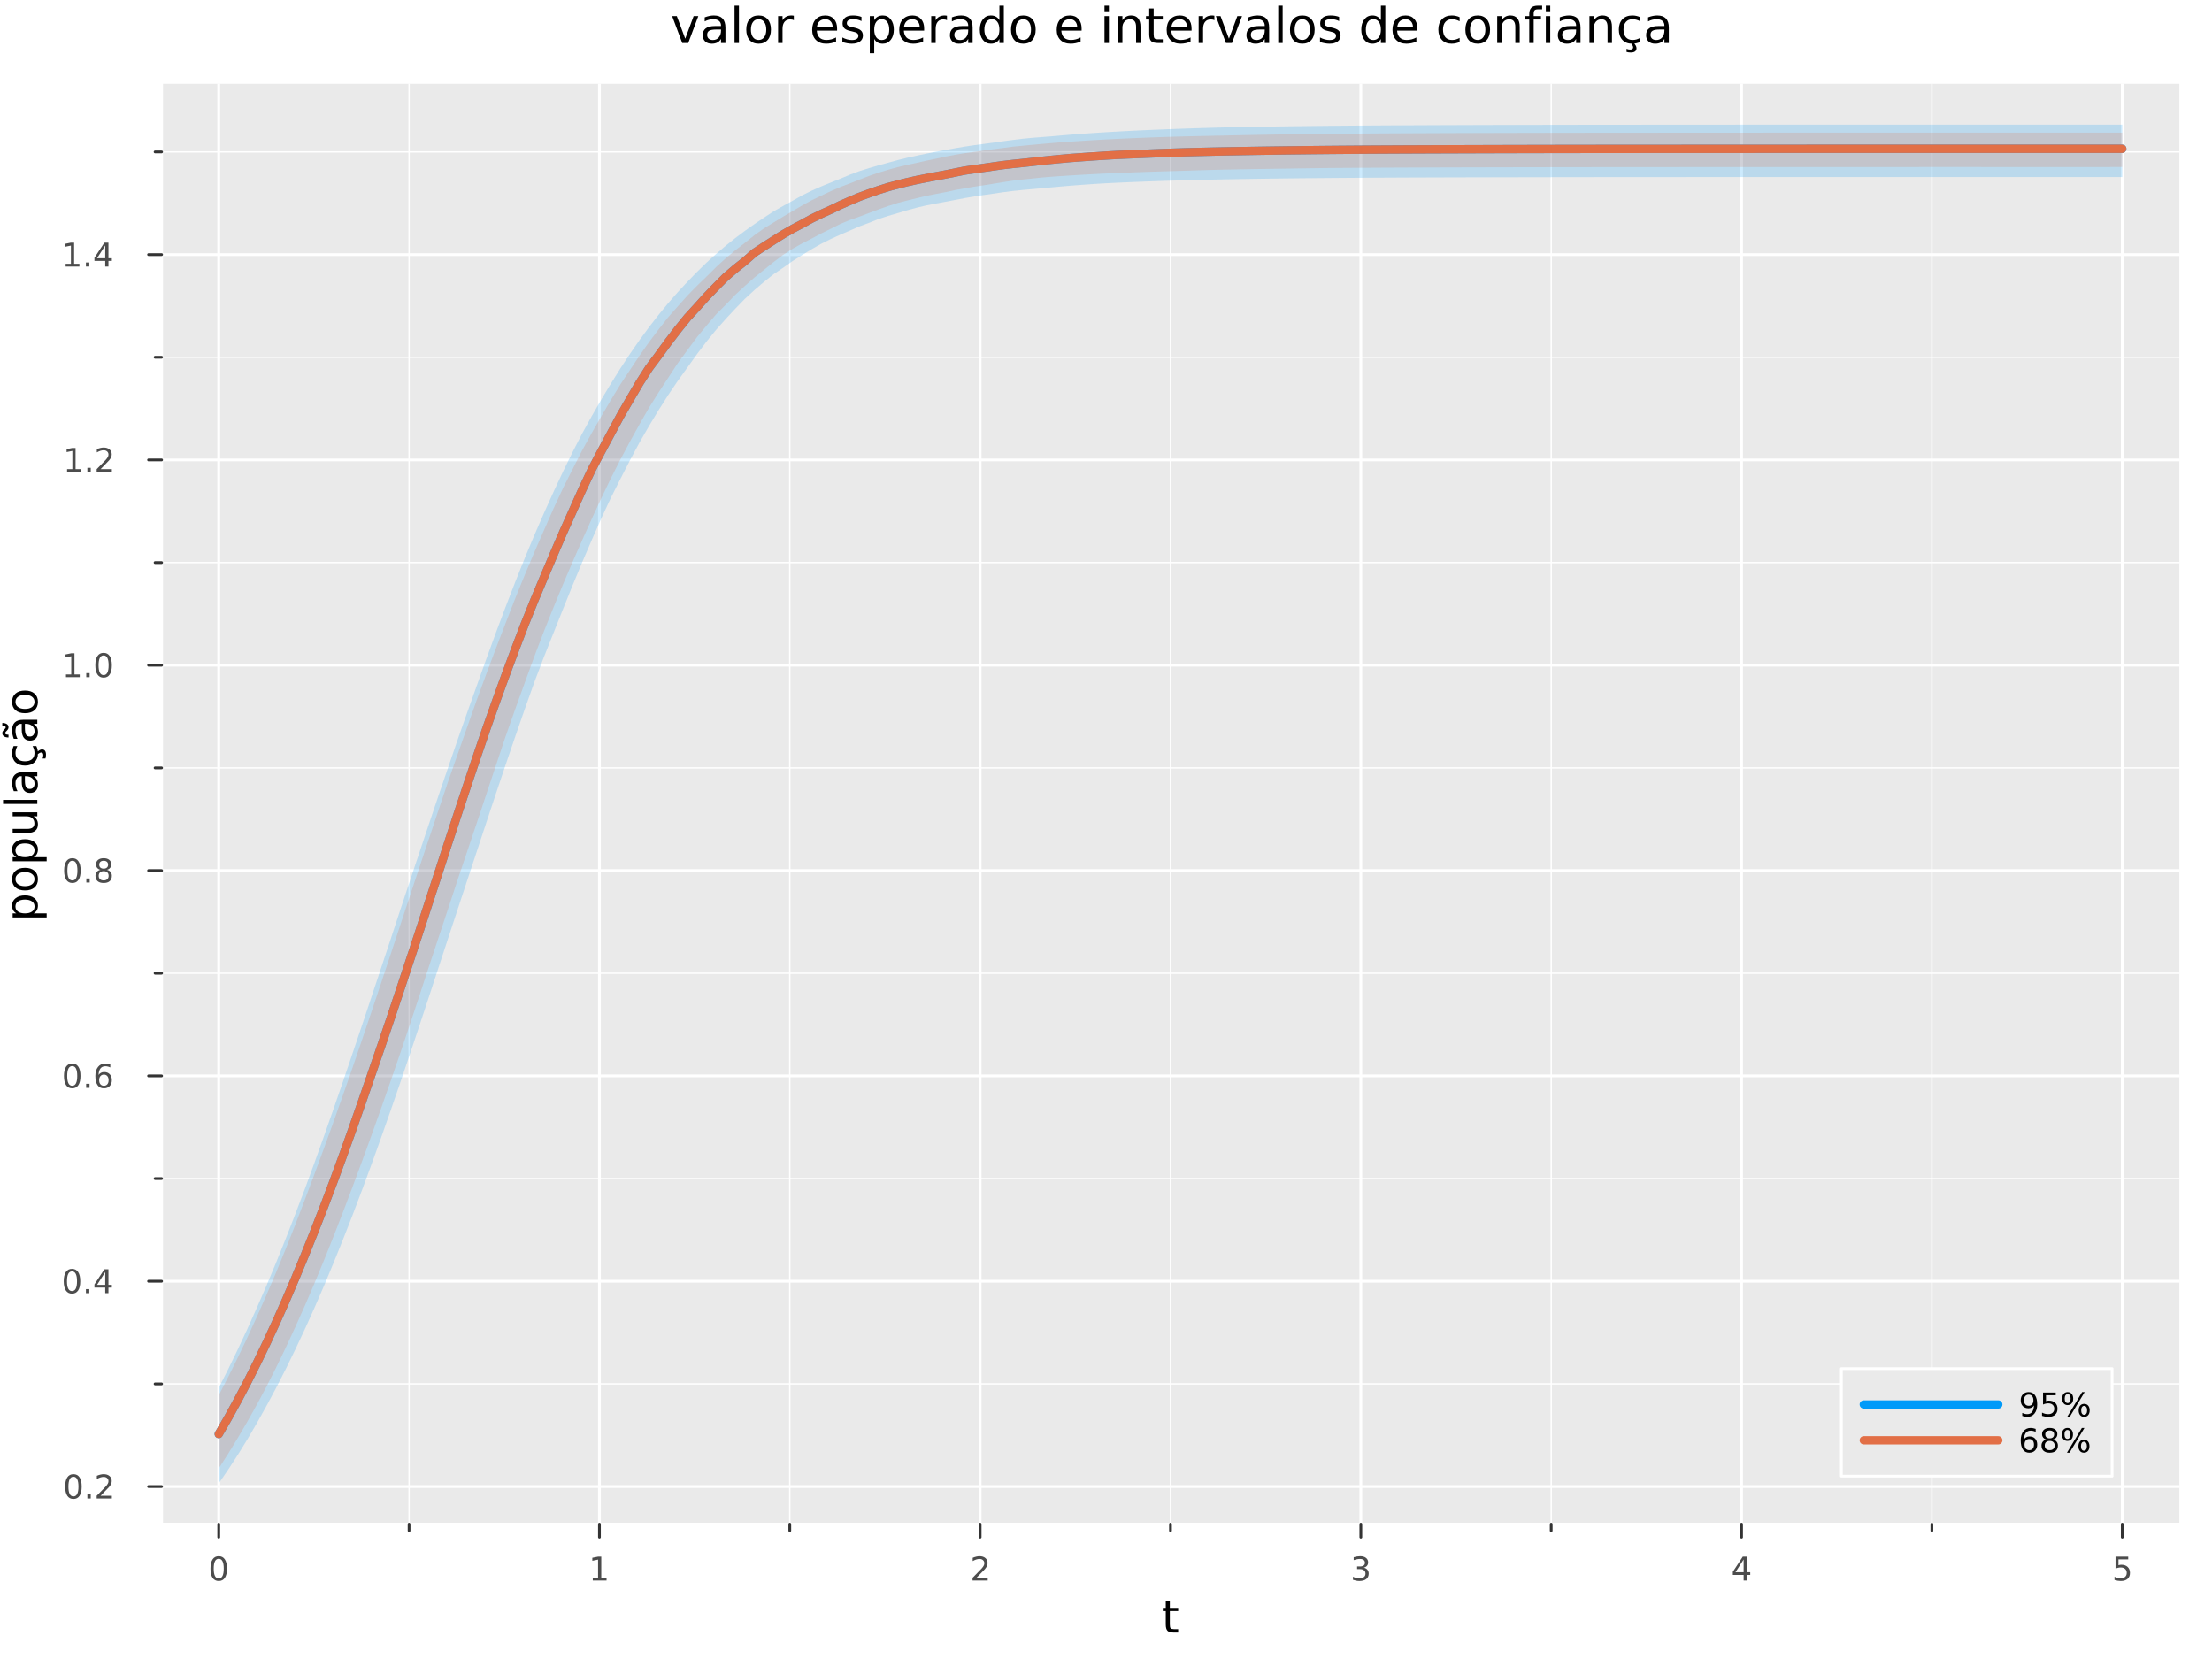 <?xml version="1.0" encoding="utf-8"?>
<svg xmlns="http://www.w3.org/2000/svg" xmlns:xlink="http://www.w3.org/1999/xlink" width="800" height="600" viewBox="0 0 3200 2400">
<rect x="0" y="0" width="3200" height="2400" fill="#808080" stroke="none"/>
<defs>
  <clipPath id="clip470">
    <rect x="0" y="0" width="3200" height="2400"/>
  </clipPath>
</defs>
<path clip-path="url(#clip470)" d="M0 2400 L3200 2400 L3200 0 L0 0  Z" fill="#ffffff" fill-rule="evenodd" fill-opacity="1"/>
<defs>
  <clipPath id="clip471">
    <rect x="640" y="0" width="2241" height="2241"/>
  </clipPath>
</defs>
<path clip-path="url(#clip470)" d="M233.806 2204.92 L3152.76 2204.92 L3152.76 121.312 L233.806 121.312  Z" fill="#eaeaea" fill-rule="evenodd" fill-opacity="1"/>
<defs>
  <clipPath id="clip472">
    <rect x="233" y="121" width="2920" height="2085"/>
  </clipPath>
</defs>
<polyline clip-path="url(#clip472)" style="stroke:#ffffff; stroke-linecap:round; stroke-linejoin:round; stroke-width:4; stroke-opacity:1; fill:none" points="316.418,2204.92 316.418,121.312 "/>
<polyline clip-path="url(#clip472)" style="stroke:#ffffff; stroke-linecap:round; stroke-linejoin:round; stroke-width:4; stroke-opacity:1; fill:none" points="867.163,2204.92 867.163,121.312 "/>
<polyline clip-path="url(#clip472)" style="stroke:#ffffff; stroke-linecap:round; stroke-linejoin:round; stroke-width:4; stroke-opacity:1; fill:none" points="1417.91,2204.92 1417.91,121.312 "/>
<polyline clip-path="url(#clip472)" style="stroke:#ffffff; stroke-linecap:round; stroke-linejoin:round; stroke-width:4; stroke-opacity:1; fill:none" points="1968.65,2204.92 1968.65,121.312 "/>
<polyline clip-path="url(#clip472)" style="stroke:#ffffff; stroke-linecap:round; stroke-linejoin:round; stroke-width:4; stroke-opacity:1; fill:none" points="2519.4,2204.92 2519.4,121.312 "/>
<polyline clip-path="url(#clip472)" style="stroke:#ffffff; stroke-linecap:round; stroke-linejoin:round; stroke-width:4; stroke-opacity:1; fill:none" points="3070.14,2204.92 3070.14,121.312 "/>
<polyline clip-path="url(#clip472)" style="stroke:#ffffff; stroke-linecap:round; stroke-linejoin:round; stroke-width:2; stroke-opacity:1; fill:none" points="591.791,2204.92 591.791,121.312 "/>
<polyline clip-path="url(#clip472)" style="stroke:#ffffff; stroke-linecap:round; stroke-linejoin:round; stroke-width:2; stroke-opacity:1; fill:none" points="1142.54,2204.92 1142.54,121.312 "/>
<polyline clip-path="url(#clip472)" style="stroke:#ffffff; stroke-linecap:round; stroke-linejoin:round; stroke-width:2; stroke-opacity:1; fill:none" points="1693.28,2204.92 1693.28,121.312 "/>
<polyline clip-path="url(#clip472)" style="stroke:#ffffff; stroke-linecap:round; stroke-linejoin:round; stroke-width:2; stroke-opacity:1; fill:none" points="2244.03,2204.92 2244.03,121.312 "/>
<polyline clip-path="url(#clip472)" style="stroke:#ffffff; stroke-linecap:round; stroke-linejoin:round; stroke-width:2; stroke-opacity:1; fill:none" points="2794.77,2204.92 2794.77,121.312 "/>
<polyline clip-path="url(#clip470)" style="stroke:#ffffff; stroke-linecap:round; stroke-linejoin:round; stroke-width:4; stroke-opacity:1; fill:none" points="233.806,2204.92 3152.76,2204.92 "/>
<polyline clip-path="url(#clip470)" style="stroke:#333333; stroke-linecap:round; stroke-linejoin:round; stroke-width:4; stroke-opacity:1; fill:none" points="316.418,2204.92 316.418,2223.82 "/>
<polyline clip-path="url(#clip470)" style="stroke:#333333; stroke-linecap:round; stroke-linejoin:round; stroke-width:4; stroke-opacity:1; fill:none" points="867.163,2204.92 867.163,2223.82 "/>
<polyline clip-path="url(#clip470)" style="stroke:#333333; stroke-linecap:round; stroke-linejoin:round; stroke-width:4; stroke-opacity:1; fill:none" points="1417.91,2204.92 1417.91,2223.82 "/>
<polyline clip-path="url(#clip470)" style="stroke:#333333; stroke-linecap:round; stroke-linejoin:round; stroke-width:4; stroke-opacity:1; fill:none" points="1968.65,2204.92 1968.65,2223.82 "/>
<polyline clip-path="url(#clip470)" style="stroke:#333333; stroke-linecap:round; stroke-linejoin:round; stroke-width:4; stroke-opacity:1; fill:none" points="2519.4,2204.92 2519.4,2223.82 "/>
<polyline clip-path="url(#clip470)" style="stroke:#333333; stroke-linecap:round; stroke-linejoin:round; stroke-width:4; stroke-opacity:1; fill:none" points="3070.14,2204.92 3070.14,2223.82 "/>
<polyline clip-path="url(#clip470)" style="stroke:#333333; stroke-linecap:round; stroke-linejoin:round; stroke-width:4; stroke-opacity:1; fill:none" points="591.791,2204.92 591.791,2214.37 "/>
<polyline clip-path="url(#clip470)" style="stroke:#333333; stroke-linecap:round; stroke-linejoin:round; stroke-width:4; stroke-opacity:1; fill:none" points="1142.54,2204.92 1142.54,2214.37 "/>
<polyline clip-path="url(#clip470)" style="stroke:#333333; stroke-linecap:round; stroke-linejoin:round; stroke-width:4; stroke-opacity:1; fill:none" points="1693.28,2204.92 1693.28,2214.37 "/>
<polyline clip-path="url(#clip470)" style="stroke:#333333; stroke-linecap:round; stroke-linejoin:round; stroke-width:4; stroke-opacity:1; fill:none" points="2244.03,2204.92 2244.03,2214.37 "/>
<polyline clip-path="url(#clip470)" style="stroke:#333333; stroke-linecap:round; stroke-linejoin:round; stroke-width:4; stroke-opacity:1; fill:none" points="2794.77,2204.92 2794.77,2214.37 "/>
<path clip-path="url(#clip470)" d="M316.418 2255.04 Q312.807 2255.04 310.978 2258.6 Q309.173 2262.14 309.173 2269.27 Q309.173 2276.38 310.978 2279.95 Q312.807 2283.49 316.418 2283.49 Q320.052 2283.49 321.858 2279.95 Q323.687 2276.38 323.687 2269.27 Q323.687 2262.14 321.858 2258.6 Q320.052 2255.04 316.418 2255.04 M316.418 2251.33 Q322.228 2251.33 325.284 2255.94 Q328.362 2260.52 328.362 2269.27 Q328.362 2278 325.284 2282.61 Q322.228 2287.19 316.418 2287.19 Q310.608 2287.19 307.529 2282.61 Q304.474 2278 304.474 2269.27 Q304.474 2260.52 307.529 2255.94 Q310.608 2251.33 316.418 2251.33 Z" fill="#4c4c4c" fill-rule="nonzero" fill-opacity="1" /><path clip-path="url(#clip470)" d="M857.545 2282.58 L865.184 2282.58 L865.184 2256.22 L856.874 2257.89 L856.874 2253.63 L865.138 2251.96 L869.814 2251.96 L869.814 2282.58 L877.453 2282.58 L877.453 2286.52 L857.545 2286.52 L857.545 2282.58 Z" fill="#4c4c4c" fill-rule="nonzero" fill-opacity="1" /><path clip-path="url(#clip470)" d="M1412.56 2282.58 L1428.88 2282.58 L1428.88 2286.52 L1406.94 2286.52 L1406.94 2282.58 Q1409.6 2279.83 1414.18 2275.2 Q1418.79 2270.55 1419.97 2269.21 Q1422.21 2266.68 1423.09 2264.95 Q1424 2263.19 1424 2261.5 Q1424 2258.74 1422.05 2257.01 Q1420.13 2255.27 1417.03 2255.27 Q1414.83 2255.27 1412.38 2256.03 Q1409.95 2256.8 1407.17 2258.35 L1407.17 2253.63 Q1409.99 2252.49 1412.45 2251.91 Q1414.9 2251.33 1416.94 2251.33 Q1422.31 2251.33 1425.5 2254.02 Q1428.7 2256.71 1428.7 2261.2 Q1428.7 2263.33 1427.89 2265.25 Q1427.1 2267.14 1424.99 2269.74 Q1424.41 2270.41 1421.31 2273.63 Q1418.21 2276.82 1412.56 2282.58 Z" fill="#4c4c4c" fill-rule="nonzero" fill-opacity="1" /><path clip-path="url(#clip470)" d="M1972.9 2267.89 Q1976.26 2268.6 1978.13 2270.87 Q1980.03 2273.14 1980.03 2276.47 Q1980.03 2281.59 1976.51 2284.39 Q1972.99 2287.19 1966.51 2287.19 Q1964.34 2287.19 1962.02 2286.75 Q1959.73 2286.33 1957.28 2285.48 L1957.28 2280.96 Q1959.22 2282.1 1961.54 2282.68 Q1963.85 2283.26 1966.37 2283.26 Q1970.77 2283.26 1973.06 2281.52 Q1975.38 2279.78 1975.38 2276.47 Q1975.38 2273.42 1973.23 2271.71 Q1971.1 2269.97 1967.28 2269.97 L1963.25 2269.97 L1963.25 2266.13 L1967.46 2266.13 Q1970.91 2266.13 1972.74 2264.76 Q1974.57 2263.37 1974.57 2260.78 Q1974.57 2258.12 1972.67 2256.71 Q1970.79 2255.27 1967.28 2255.27 Q1965.36 2255.27 1963.16 2255.69 Q1960.96 2256.1 1958.32 2256.98 L1958.32 2252.82 Q1960.98 2252.08 1963.29 2251.71 Q1965.63 2251.33 1967.69 2251.33 Q1973.02 2251.33 1976.12 2253.77 Q1979.22 2256.17 1979.22 2260.29 Q1979.22 2263.16 1977.58 2265.15 Q1975.93 2267.12 1972.9 2267.89 Z" fill="#4c4c4c" fill-rule="nonzero" fill-opacity="1" /><path clip-path="url(#clip470)" d="M2522.41 2256.03 L2510.6 2274.48 L2522.41 2274.48 L2522.41 2256.03 M2521.18 2251.96 L2527.06 2251.96 L2527.06 2274.48 L2531.99 2274.48 L2531.99 2278.37 L2527.06 2278.37 L2527.06 2286.52 L2522.41 2286.52 L2522.41 2278.37 L2506.81 2278.37 L2506.81 2273.86 L2521.18 2251.96 Z" fill="#4c4c4c" fill-rule="nonzero" fill-opacity="1" /><path clip-path="url(#clip470)" d="M3060.42 2251.96 L3078.78 2251.96 L3078.78 2255.9 L3064.7 2255.9 L3064.7 2264.37 Q3065.72 2264.02 3066.74 2263.86 Q3067.76 2263.67 3068.78 2263.67 Q3074.57 2263.67 3077.95 2266.84 Q3081.32 2270.02 3081.32 2275.43 Q3081.32 2281.01 3077.85 2284.11 Q3074.38 2287.19 3068.06 2287.19 Q3065.88 2287.19 3063.62 2286.82 Q3061.37 2286.45 3058.96 2285.71 L3058.96 2281.01 Q3061.05 2282.14 3063.27 2282.7 Q3065.49 2283.26 3067.97 2283.26 Q3071.97 2283.26 3074.31 2281.15 Q3076.65 2279.04 3076.65 2275.43 Q3076.65 2271.82 3074.31 2269.71 Q3071.97 2267.61 3067.97 2267.61 Q3066.09 2267.61 3064.22 2268.02 Q3062.37 2268.44 3060.42 2269.32 L3060.42 2251.96 Z" fill="#4c4c4c" fill-rule="nonzero" fill-opacity="1" /><path clip-path="url(#clip470)" d="M1692.34 2316.01 L1692.34 2326.14 L1704.41 2326.14 L1704.41 2330.69 L1692.34 2330.69 L1692.34 2350.04 Q1692.34 2354.4 1693.52 2355.64 Q1694.73 2356.88 1698.39 2356.88 L1704.41 2356.88 L1704.41 2361.78 L1698.39 2361.78 Q1691.61 2361.78 1689.03 2359.27 Q1686.45 2356.72 1686.45 2350.04 L1686.45 2330.69 L1682.16 2330.69 L1682.16 2326.14 L1686.45 2326.14 L1686.45 2316.01 L1692.34 2316.01 Z" fill="#000000" fill-rule="nonzero" fill-opacity="1" /><polyline clip-path="url(#clip472)" style="stroke:#ffffff; stroke-linecap:round; stroke-linejoin:round; stroke-width:4; stroke-opacity:1; fill:none" points="233.806,2150.53 3152.76,2150.53 "/>
<polyline clip-path="url(#clip472)" style="stroke:#ffffff; stroke-linecap:round; stroke-linejoin:round; stroke-width:4; stroke-opacity:1; fill:none" points="233.806,1853.5 3152.76,1853.5 "/>
<polyline clip-path="url(#clip472)" style="stroke:#ffffff; stroke-linecap:round; stroke-linejoin:round; stroke-width:4; stroke-opacity:1; fill:none" points="233.806,1556.46 3152.76,1556.46 "/>
<polyline clip-path="url(#clip472)" style="stroke:#ffffff; stroke-linecap:round; stroke-linejoin:round; stroke-width:4; stroke-opacity:1; fill:none" points="233.806,1259.42 3152.76,1259.42 "/>
<polyline clip-path="url(#clip472)" style="stroke:#ffffff; stroke-linecap:round; stroke-linejoin:round; stroke-width:4; stroke-opacity:1; fill:none" points="233.806,962.381 3152.76,962.381 "/>
<polyline clip-path="url(#clip472)" style="stroke:#ffffff; stroke-linecap:round; stroke-linejoin:round; stroke-width:4; stroke-opacity:1; fill:none" points="233.806,665.343 3152.76,665.343 "/>
<polyline clip-path="url(#clip472)" style="stroke:#ffffff; stroke-linecap:round; stroke-linejoin:round; stroke-width:4; stroke-opacity:1; fill:none" points="233.806,368.305 3152.76,368.305 "/>
<polyline clip-path="url(#clip472)" style="stroke:#ffffff; stroke-linecap:round; stroke-linejoin:round; stroke-width:2; stroke-opacity:1; fill:none" points="233.806,2002.02 3152.76,2002.02 "/>
<polyline clip-path="url(#clip472)" style="stroke:#ffffff; stroke-linecap:round; stroke-linejoin:round; stroke-width:2; stroke-opacity:1; fill:none" points="233.806,1704.98 3152.76,1704.98 "/>
<polyline clip-path="url(#clip472)" style="stroke:#ffffff; stroke-linecap:round; stroke-linejoin:round; stroke-width:2; stroke-opacity:1; fill:none" points="233.806,1407.94 3152.76,1407.94 "/>
<polyline clip-path="url(#clip472)" style="stroke:#ffffff; stroke-linecap:round; stroke-linejoin:round; stroke-width:2; stroke-opacity:1; fill:none" points="233.806,1110.9 3152.76,1110.9 "/>
<polyline clip-path="url(#clip472)" style="stroke:#ffffff; stroke-linecap:round; stroke-linejoin:round; stroke-width:2; stroke-opacity:1; fill:none" points="233.806,813.862 3152.76,813.862 "/>
<polyline clip-path="url(#clip472)" style="stroke:#ffffff; stroke-linecap:round; stroke-linejoin:round; stroke-width:2; stroke-opacity:1; fill:none" points="233.806,516.824 3152.76,516.824 "/>
<polyline clip-path="url(#clip472)" style="stroke:#ffffff; stroke-linecap:round; stroke-linejoin:round; stroke-width:2; stroke-opacity:1; fill:none" points="233.806,219.785 3152.76,219.785 "/>
<polyline clip-path="url(#clip470)" style="stroke:#ffffff; stroke-linecap:round; stroke-linejoin:round; stroke-width:4; stroke-opacity:1; fill:none" points="233.806,2204.92 233.806,121.312 "/>
<polyline clip-path="url(#clip470)" style="stroke:#333333; stroke-linecap:round; stroke-linejoin:round; stroke-width:4; stroke-opacity:1; fill:none" points="233.806,2150.53 214.909,2150.53 "/>
<polyline clip-path="url(#clip470)" style="stroke:#333333; stroke-linecap:round; stroke-linejoin:round; stroke-width:4; stroke-opacity:1; fill:none" points="233.806,1853.5 214.909,1853.5 "/>
<polyline clip-path="url(#clip470)" style="stroke:#333333; stroke-linecap:round; stroke-linejoin:round; stroke-width:4; stroke-opacity:1; fill:none" points="233.806,1556.46 214.909,1556.46 "/>
<polyline clip-path="url(#clip470)" style="stroke:#333333; stroke-linecap:round; stroke-linejoin:round; stroke-width:4; stroke-opacity:1; fill:none" points="233.806,1259.42 214.909,1259.42 "/>
<polyline clip-path="url(#clip470)" style="stroke:#333333; stroke-linecap:round; stroke-linejoin:round; stroke-width:4; stroke-opacity:1; fill:none" points="233.806,962.381 214.909,962.381 "/>
<polyline clip-path="url(#clip470)" style="stroke:#333333; stroke-linecap:round; stroke-linejoin:round; stroke-width:4; stroke-opacity:1; fill:none" points="233.806,665.343 214.909,665.343 "/>
<polyline clip-path="url(#clip470)" style="stroke:#333333; stroke-linecap:round; stroke-linejoin:round; stroke-width:4; stroke-opacity:1; fill:none" points="233.806,368.305 214.909,368.305 "/>
<polyline clip-path="url(#clip470)" style="stroke:#333333; stroke-linecap:round; stroke-linejoin:round; stroke-width:4; stroke-opacity:1; fill:none" points="233.806,2002.02 224.357,2002.02 "/>
<polyline clip-path="url(#clip470)" style="stroke:#333333; stroke-linecap:round; stroke-linejoin:round; stroke-width:4; stroke-opacity:1; fill:none" points="233.806,1704.98 224.357,1704.98 "/>
<polyline clip-path="url(#clip470)" style="stroke:#333333; stroke-linecap:round; stroke-linejoin:round; stroke-width:4; stroke-opacity:1; fill:none" points="233.806,1407.94 224.357,1407.94 "/>
<polyline clip-path="url(#clip470)" style="stroke:#333333; stroke-linecap:round; stroke-linejoin:round; stroke-width:4; stroke-opacity:1; fill:none" points="233.806,1110.9 224.357,1110.9 "/>
<polyline clip-path="url(#clip470)" style="stroke:#333333; stroke-linecap:round; stroke-linejoin:round; stroke-width:4; stroke-opacity:1; fill:none" points="233.806,813.862 224.357,813.862 "/>
<polyline clip-path="url(#clip470)" style="stroke:#333333; stroke-linecap:round; stroke-linejoin:round; stroke-width:4; stroke-opacity:1; fill:none" points="233.806,516.824 224.357,516.824 "/>
<polyline clip-path="url(#clip470)" style="stroke:#333333; stroke-linecap:round; stroke-linejoin:round; stroke-width:4; stroke-opacity:1; fill:none" points="233.806,219.785 224.357,219.785 "/>
<path clip-path="url(#clip470)" d="M106.228 2136.33 Q102.617 2136.33 100.788 2139.9 Q98.983 2143.44 98.983 2150.57 Q98.983 2157.68 100.788 2161.24 Q102.617 2164.78 106.228 2164.78 Q109.862 2164.78 111.668 2161.24 Q113.496 2157.68 113.496 2150.57 Q113.496 2143.44 111.668 2139.9 Q109.862 2136.33 106.228 2136.33 M106.228 2132.63 Q112.038 2132.63 115.094 2137.24 Q118.172 2141.82 118.172 2150.57 Q118.172 2159.3 115.094 2163.9 Q112.038 2168.49 106.228 2168.49 Q100.418 2168.49 97.339 2163.9 Q94.284 2159.3 94.284 2150.57 Q94.284 2141.82 97.339 2137.24 Q100.418 2132.63 106.228 2132.63 Z" fill="#4c4c4c" fill-rule="nonzero" fill-opacity="1" /><path clip-path="url(#clip470)" d="M126.39 2161.94 L131.274 2161.94 L131.274 2167.81 L126.39 2167.81 L126.39 2161.94 Z" fill="#4c4c4c" fill-rule="nonzero" fill-opacity="1" /><path clip-path="url(#clip470)" d="M145.487 2163.88 L161.806 2163.88 L161.806 2167.81 L139.862 2167.81 L139.862 2163.88 Q142.524 2161.13 147.107 2156.5 Q151.714 2151.84 152.894 2150.5 Q155.14 2147.98 156.019 2146.24 Q156.922 2144.48 156.922 2142.79 Q156.922 2140.04 154.978 2138.3 Q153.056 2136.56 149.954 2136.56 Q147.755 2136.56 145.302 2137.33 Q142.871 2138.09 140.093 2139.64 L140.093 2134.92 Q142.917 2133.79 145.371 2133.21 Q147.825 2132.63 149.862 2132.63 Q155.232 2132.63 158.427 2135.31 Q161.621 2138 161.621 2142.49 Q161.621 2144.62 160.811 2146.54 Q160.024 2148.44 157.917 2151.03 Q157.339 2151.7 154.237 2154.92 Q151.135 2158.12 145.487 2163.88 Z" fill="#4c4c4c" fill-rule="nonzero" fill-opacity="1" /><path clip-path="url(#clip470)" d="M104.145 1839.3 Q100.533 1839.3 98.705 1842.86 Q96.899 1846.4 96.899 1853.53 Q96.899 1860.64 98.705 1864.2 Q100.533 1867.74 104.145 1867.74 Q107.779 1867.74 109.584 1864.2 Q111.413 1860.64 111.413 1853.53 Q111.413 1846.4 109.584 1842.86 Q107.779 1839.3 104.145 1839.3 M104.145 1835.59 Q109.955 1835.59 113.01 1840.2 Q116.089 1844.78 116.089 1853.53 Q116.089 1862.26 113.01 1866.86 Q109.955 1871.45 104.145 1871.45 Q98.334 1871.45 95.256 1866.86 Q92.2 1862.26 92.2 1853.53 Q92.2 1844.78 95.256 1840.2 Q98.334 1835.59 104.145 1835.59 Z" fill="#4c4c4c" fill-rule="nonzero" fill-opacity="1" /><path clip-path="url(#clip470)" d="M124.306 1864.9 L129.191 1864.9 L129.191 1870.78 L124.306 1870.78 L124.306 1864.9 Z" fill="#4c4c4c" fill-rule="nonzero" fill-opacity="1" /><path clip-path="url(#clip470)" d="M152.223 1840.29 L140.417 1858.74 L152.223 1858.74 L152.223 1840.29 M150.996 1836.22 L156.876 1836.22 L156.876 1858.74 L161.806 1858.74 L161.806 1862.63 L156.876 1862.63 L156.876 1870.78 L152.223 1870.78 L152.223 1862.63 L136.621 1862.63 L136.621 1858.11 L150.996 1836.22 Z" fill="#4c4c4c" fill-rule="nonzero" fill-opacity="1" /><path clip-path="url(#clip470)" d="M104.469 1542.26 Q100.858 1542.26 99.029 1545.82 Q97.223 1549.36 97.223 1556.49 Q97.223 1563.6 99.029 1567.16 Q100.858 1570.71 104.469 1570.71 Q108.103 1570.71 109.908 1567.16 Q111.737 1563.6 111.737 1556.49 Q111.737 1549.36 109.908 1545.82 Q108.103 1542.26 104.469 1542.26 M104.469 1538.55 Q110.279 1538.55 113.334 1543.16 Q116.413 1547.74 116.413 1556.49 Q116.413 1565.22 113.334 1569.83 Q110.279 1574.41 104.469 1574.41 Q98.659 1574.41 95.58 1569.83 Q92.524 1565.22 92.524 1556.49 Q92.524 1547.74 95.58 1543.16 Q98.659 1538.55 104.469 1538.55 Z" fill="#4c4c4c" fill-rule="nonzero" fill-opacity="1" /><path clip-path="url(#clip470)" d="M124.631 1567.86 L129.515 1567.86 L129.515 1573.74 L124.631 1573.74 L124.631 1567.86 Z" fill="#4c4c4c" fill-rule="nonzero" fill-opacity="1" /><path clip-path="url(#clip470)" d="M150.279 1554.59 Q147.13 1554.59 145.279 1556.75 Q143.45 1558.9 143.45 1562.65 Q143.45 1566.38 145.279 1568.55 Q147.13 1570.71 150.279 1570.71 Q153.427 1570.71 155.255 1568.55 Q157.107 1566.38 157.107 1562.65 Q157.107 1558.9 155.255 1556.75 Q153.427 1554.59 150.279 1554.59 M159.561 1539.94 L159.561 1544.2 Q157.802 1543.37 155.996 1542.93 Q154.214 1542.49 152.454 1542.49 Q147.825 1542.49 145.371 1545.61 Q142.941 1548.74 142.593 1555.06 Q143.959 1553.04 146.019 1551.98 Q148.079 1550.89 150.556 1550.89 Q155.765 1550.89 158.774 1554.06 Q161.806 1557.21 161.806 1562.65 Q161.806 1567.97 158.658 1571.19 Q155.51 1574.41 150.279 1574.41 Q144.283 1574.41 141.112 1569.83 Q137.941 1565.22 137.941 1556.49 Q137.941 1548.3 141.83 1543.44 Q145.718 1538.55 152.269 1538.55 Q154.029 1538.55 155.811 1538.9 Q157.616 1539.25 159.561 1539.94 Z" fill="#4c4c4c" fill-rule="nonzero" fill-opacity="1" /><path clip-path="url(#clip470)" d="M104.723 1245.22 Q101.112 1245.22 99.284 1248.78 Q97.478 1252.32 97.478 1259.45 Q97.478 1266.56 99.284 1270.13 Q101.112 1273.67 104.723 1273.67 Q108.357 1273.67 110.163 1270.13 Q111.992 1266.56 111.992 1259.45 Q111.992 1252.32 110.163 1248.78 Q108.357 1245.22 104.723 1245.22 M104.723 1241.51 Q110.533 1241.51 113.589 1246.12 Q116.668 1250.7 116.668 1259.45 Q116.668 1268.18 113.589 1272.79 Q110.533 1277.37 104.723 1277.37 Q98.913 1277.37 95.834 1272.79 Q92.779 1268.18 92.779 1259.45 Q92.779 1250.7 95.834 1246.12 Q98.913 1241.51 104.723 1241.51 Z" fill="#4c4c4c" fill-rule="nonzero" fill-opacity="1" /><path clip-path="url(#clip470)" d="M124.885 1270.82 L129.769 1270.82 L129.769 1276.7 L124.885 1276.7 L124.885 1270.82 Z" fill="#4c4c4c" fill-rule="nonzero" fill-opacity="1" /><path clip-path="url(#clip470)" d="M149.954 1260.29 Q146.621 1260.29 144.7 1262.07 Q142.802 1263.85 142.802 1266.98 Q142.802 1270.1 144.7 1271.88 Q146.621 1273.67 149.954 1273.67 Q153.288 1273.67 155.209 1271.88 Q157.13 1270.08 157.13 1266.98 Q157.13 1263.85 155.209 1262.07 Q153.311 1260.29 149.954 1260.29 M145.279 1258.3 Q142.269 1257.56 140.58 1255.5 Q138.913 1253.44 138.913 1250.47 Q138.913 1246.33 141.853 1243.92 Q144.816 1241.51 149.954 1241.51 Q155.116 1241.51 158.056 1243.92 Q160.996 1246.33 160.996 1250.47 Q160.996 1253.44 159.306 1255.5 Q157.64 1257.56 154.654 1258.3 Q158.033 1259.08 159.908 1261.38 Q161.806 1263.67 161.806 1266.98 Q161.806 1272 158.728 1274.69 Q155.672 1277.37 149.954 1277.37 Q144.237 1277.37 141.158 1274.69 Q138.103 1272 138.103 1266.98 Q138.103 1263.67 140.001 1261.38 Q141.899 1259.08 145.279 1258.3 M143.566 1250.91 Q143.566 1253.6 145.232 1255.1 Q146.922 1256.61 149.954 1256.61 Q152.964 1256.61 154.654 1255.1 Q156.366 1253.6 156.366 1250.91 Q156.366 1248.23 154.654 1246.72 Q152.964 1245.22 149.954 1245.22 Q146.922 1245.22 145.232 1246.72 Q143.566 1248.23 143.566 1250.91 Z" fill="#4c4c4c" fill-rule="nonzero" fill-opacity="1" /><path clip-path="url(#clip470)" d="M95.441 975.726 L103.08 975.726 L103.08 949.361 L94.77 951.027 L94.77 946.768 L103.033 945.101 L107.709 945.101 L107.709 975.726 L115.348 975.726 L115.348 979.661 L95.441 979.661 L95.441 975.726 Z" fill="#4c4c4c" fill-rule="nonzero" fill-opacity="1" /><path clip-path="url(#clip470)" d="M124.793 973.782 L129.677 973.782 L129.677 979.661 L124.793 979.661 L124.793 973.782 Z" fill="#4c4c4c" fill-rule="nonzero" fill-opacity="1" /><path clip-path="url(#clip470)" d="M149.862 948.18 Q146.251 948.18 144.422 951.745 Q142.617 955.286 142.617 962.416 Q142.617 969.522 144.422 973.087 Q146.251 976.629 149.862 976.629 Q153.496 976.629 155.302 973.087 Q157.13 969.522 157.13 962.416 Q157.13 955.286 155.302 951.745 Q153.496 948.18 149.862 948.18 M149.862 944.476 Q155.672 944.476 158.728 949.083 Q161.806 953.666 161.806 962.416 Q161.806 971.143 158.728 975.749 Q155.672 980.333 149.862 980.333 Q144.052 980.333 140.973 975.749 Q137.918 971.143 137.918 962.416 Q137.918 953.666 140.973 949.083 Q144.052 944.476 149.862 944.476 Z" fill="#4c4c4c" fill-rule="nonzero" fill-opacity="1" /><path clip-path="url(#clip470)" d="M97.038 678.688 L104.677 678.688 L104.677 652.322 L96.367 653.989 L96.367 649.73 L104.631 648.063 L109.307 648.063 L109.307 678.688 L116.945 678.688 L116.945 682.623 L97.038 682.623 L97.038 678.688 Z" fill="#4c4c4c" fill-rule="nonzero" fill-opacity="1" /><path clip-path="url(#clip470)" d="M126.39 676.743 L131.274 676.743 L131.274 682.623 L126.39 682.623 L126.39 676.743 Z" fill="#4c4c4c" fill-rule="nonzero" fill-opacity="1" /><path clip-path="url(#clip470)" d="M145.487 678.688 L161.806 678.688 L161.806 682.623 L139.862 682.623 L139.862 678.688 Q142.524 675.933 147.107 671.304 Q151.714 666.651 152.894 665.308 Q155.14 662.785 156.019 661.049 Q156.922 659.29 156.922 657.6 Q156.922 654.845 154.978 653.109 Q153.056 651.373 149.954 651.373 Q147.755 651.373 145.302 652.137 Q142.871 652.901 140.093 654.452 L140.093 649.73 Q142.917 648.595 145.371 648.017 Q147.825 647.438 149.862 647.438 Q155.232 647.438 158.427 650.123 Q161.621 652.808 161.621 657.299 Q161.621 659.429 160.811 661.35 Q160.024 663.248 157.917 665.841 Q157.339 666.512 154.237 669.729 Q151.135 672.924 145.487 678.688 Z" fill="#4c4c4c" fill-rule="nonzero" fill-opacity="1" /><path clip-path="url(#clip470)" d="M94.955 381.649 L102.594 381.649 L102.594 355.284 L94.284 356.95 L94.284 352.691 L102.547 351.025 L107.223 351.025 L107.223 381.649 L114.862 381.649 L114.862 385.585 L94.955 385.585 L94.955 381.649 Z" fill="#4c4c4c" fill-rule="nonzero" fill-opacity="1" /><path clip-path="url(#clip470)" d="M124.306 379.705 L129.191 379.705 L129.191 385.585 L124.306 385.585 L124.306 379.705 Z" fill="#4c4c4c" fill-rule="nonzero" fill-opacity="1" /><path clip-path="url(#clip470)" d="M152.223 355.099 L140.417 373.548 L152.223 373.548 L152.223 355.099 M150.996 351.025 L156.876 351.025 L156.876 373.548 L161.806 373.548 L161.806 377.436 L156.876 377.436 L156.876 385.585 L152.223 385.585 L152.223 377.436 L136.621 377.436 L136.621 372.923 L150.996 351.025 Z" fill="#4c4c4c" fill-rule="nonzero" fill-opacity="1" /><path clip-path="url(#clip470)" d="M48.597 1321.32 L67.503 1321.32 L67.503 1327.21 L18.296 1327.21 L18.296 1321.32 L23.707 1321.32 Q20.524 1319.47 18.996 1316.67 Q17.437 1313.84 17.437 1309.93 Q17.437 1303.43 22.593 1299.39 Q27.749 1295.32 36.152 1295.32 Q44.555 1295.32 49.711 1299.39 Q54.867 1303.43 54.867 1309.93 Q54.867 1313.84 53.339 1316.67 Q51.78 1319.47 48.597 1321.32 M36.152 1301.4 Q29.691 1301.4 26.03 1304.07 Q22.338 1306.71 22.338 1311.36 Q22.338 1316 26.03 1318.68 Q29.691 1321.32 36.152 1321.32 Q42.613 1321.32 46.305 1318.68 Q49.966 1316 49.966 1311.36 Q49.966 1306.71 46.305 1304.07 Q42.613 1301.4 36.152 1301.4 Z" fill="#000000" fill-rule="nonzero" fill-opacity="1" /><path clip-path="url(#clip470)" d="M22.402 1271.79 Q22.402 1276.51 26.094 1279.24 Q29.755 1281.98 36.152 1281.98 Q42.55 1281.98 46.242 1279.27 Q49.902 1276.54 49.902 1271.79 Q49.902 1267.12 46.21 1264.38 Q42.518 1261.64 36.152 1261.64 Q29.818 1261.64 26.126 1264.38 Q22.402 1267.12 22.402 1271.79 M17.437 1271.79 Q17.437 1264.16 22.402 1259.8 Q27.367 1255.43 36.152 1255.43 Q44.905 1255.43 49.902 1259.8 Q54.867 1264.16 54.867 1271.79 Q54.867 1279.47 49.902 1283.83 Q44.905 1288.15 36.152 1288.15 Q27.367 1288.15 22.402 1283.83 Q17.437 1279.47 17.437 1271.79 Z" fill="#000000" fill-rule="nonzero" fill-opacity="1" /><path clip-path="url(#clip470)" d="M48.597 1240.06 L67.503 1240.06 L67.503 1245.95 L18.296 1245.95 L18.296 1240.06 L23.707 1240.06 Q20.524 1238.22 18.996 1235.41 Q17.437 1232.58 17.437 1228.67 Q17.437 1222.17 22.593 1218.13 Q27.749 1214.06 36.152 1214.06 Q44.555 1214.06 49.711 1218.13 Q54.867 1222.17 54.867 1228.67 Q54.867 1232.58 53.339 1235.41 Q51.78 1238.22 48.597 1240.06 M36.152 1220.14 Q29.691 1220.14 26.03 1222.81 Q22.338 1225.45 22.338 1230.1 Q22.338 1234.75 26.03 1237.42 Q29.691 1240.06 36.152 1240.06 Q42.613 1240.06 46.305 1237.42 Q49.966 1234.75 49.966 1230.1 Q49.966 1225.45 46.305 1222.81 Q42.613 1220.14 36.152 1220.14 Z" fill="#000000" fill-rule="nonzero" fill-opacity="1" /><path clip-path="url(#clip470)" d="M39.876 1204.95 L18.296 1204.95 L18.296 1199.1 L39.653 1199.1 Q44.714 1199.1 47.26 1197.12 Q49.775 1195.15 49.775 1191.2 Q49.775 1186.46 46.751 1183.72 Q43.727 1180.96 38.507 1180.96 L18.296 1180.96 L18.296 1175.1 L53.944 1175.1 L53.944 1180.96 L48.47 1180.96 Q51.716 1183.09 53.308 1185.92 Q54.867 1188.72 54.867 1192.45 Q54.867 1198.59 51.048 1201.77 Q47.228 1204.95 39.876 1204.95 M17.437 1190.22 L17.437 1190.22 Z" fill="#000000" fill-rule="nonzero" fill-opacity="1" /><path clip-path="url(#clip470)" d="M4.419 1163.04 L4.419 1157.18 L53.944 1157.18 L53.944 1163.04 L4.419 1163.04 Z" fill="#000000" fill-rule="nonzero" fill-opacity="1" /><path clip-path="url(#clip470)" d="M36.025 1128.73 Q36.025 1135.82 37.648 1138.56 Q39.271 1141.3 43.186 1141.3 Q46.305 1141.3 48.151 1139.26 Q49.966 1137.19 49.966 1133.66 Q49.966 1128.79 46.528 1125.86 Q43.059 1122.9 37.33 1122.9 L36.025 1122.9 L36.025 1128.73 M33.606 1117.04 L53.944 1117.04 L53.944 1122.9 L48.533 1122.9 Q51.78 1124.91 53.339 1127.9 Q54.867 1130.89 54.867 1135.22 Q54.867 1140.69 51.812 1143.94 Q48.724 1147.15 43.568 1147.15 Q37.553 1147.15 34.497 1143.14 Q31.441 1139.1 31.441 1131.11 L31.441 1122.9 L30.869 1122.9 Q26.826 1122.9 24.63 1125.57 Q22.402 1128.22 22.402 1133.02 Q22.402 1136.08 23.134 1138.97 Q23.866 1141.87 25.33 1144.54 L19.919 1144.54 Q18.678 1141.33 18.073 1138.31 Q17.437 1135.28 17.437 1132.42 Q17.437 1124.68 21.447 1120.86 Q25.458 1117.04 33.606 1117.04 Z" fill="#000000" fill-rule="nonzero" fill-opacity="1" /><path clip-path="url(#clip470)" d="M19.665 1079.33 L25.139 1079.33 Q23.771 1081.81 23.102 1084.32 Q22.402 1086.81 22.402 1089.35 Q22.402 1095.05 26.03 1098.2 Q29.627 1101.35 36.152 1101.35 Q42.677 1101.35 46.305 1098.2 Q49.902 1095.05 49.902 1089.35 Q49.902 1086.81 49.233 1084.32 Q48.533 1081.81 47.165 1079.33 L52.575 1079.33 Q53.721 1081.78 54.294 1084.42 Q54.867 1087.03 54.867 1089.99 Q54.867 1098.04 49.806 1102.78 Q44.746 1107.53 36.152 1107.53 Q27.431 1107.53 22.434 1102.75 Q17.437 1097.95 17.437 1089.61 Q17.437 1086.9 18.01 1084.32 Q18.551 1081.75 19.665 1079.33 M53.944 1087.6 Q55.917 1085.85 57.573 1084.99 Q59.26 1084.13 60.787 1084.13 Q63.62 1084.13 65.052 1086.04 Q66.516 1087.95 66.516 1091.71 Q66.516 1093.17 66.326 1094.57 Q66.135 1095.94 65.752 1097.31 L61.583 1097.31 Q62.124 1096.23 62.347 1095.05 Q62.602 1093.87 62.602 1092.38 Q62.602 1090.5 61.838 1089.54 Q61.074 1088.59 59.61 1088.59 Q58.655 1088.59 57.254 1089.29 Q55.886 1089.96 53.944 1091.39 L53.944 1087.6 Z" fill="#000000" fill-rule="nonzero" fill-opacity="1" /><path clip-path="url(#clip470)" d="M36.025 1052.94 Q36.025 1060.04 37.648 1062.78 Q39.271 1065.51 43.186 1065.51 Q46.305 1065.51 48.151 1063.48 Q49.966 1061.41 49.966 1057.87 Q49.966 1053.01 46.528 1050.08 Q43.059 1047.12 37.33 1047.12 L36.025 1047.12 L36.025 1052.94 M33.606 1041.26 L53.944 1041.26 L53.944 1047.12 L48.533 1047.12 Q51.78 1049.12 53.339 1052.11 Q54.867 1055.11 54.867 1059.43 Q54.867 1064.91 51.812 1068.16 Q48.724 1071.37 43.568 1071.37 Q37.553 1071.37 34.497 1067.36 Q31.441 1063.32 31.441 1055.33 L31.441 1047.12 L30.869 1047.12 Q26.826 1047.12 24.63 1049.79 Q22.402 1052.43 22.402 1057.24 Q22.402 1060.29 23.134 1063.19 Q23.866 1066.09 25.33 1068.76 L19.919 1068.76 Q18.678 1065.55 18.073 1062.52 Q17.437 1059.5 17.437 1056.63 Q17.437 1048.9 21.447 1045.08 Q25.458 1041.26 33.606 1041.26 M10.339 1056.51 L8.588 1058.32 Q7.952 1059.02 7.665 1059.56 Q7.347 1060.07 7.347 1060.48 Q7.347 1061.69 8.525 1062.27 Q9.671 1062.84 12.281 1062.9 L12.281 1066.88 Q7.984 1066.82 5.66 1065.2 Q3.305 1063.57 3.305 1060.68 Q3.305 1059.47 3.751 1058.45 Q4.196 1057.43 5.247 1056.25 L6.997 1054.44 Q7.634 1053.74 7.952 1053.23 Q8.238 1052.69 8.238 1052.27 Q8.238 1051.06 7.093 1050.49 Q5.915 1049.92 3.305 1049.85 L3.305 1045.88 Q7.602 1045.94 9.957 1047.56 Q12.281 1049.19 12.281 1052.08 Q12.281 1053.29 11.835 1054.31 Q11.389 1055.33 10.339 1056.51 Z" fill="#000000" fill-rule="nonzero" fill-opacity="1" /><path clip-path="url(#clip470)" d="M22.402 1015.38 Q22.402 1020.09 26.094 1022.83 Q29.755 1025.57 36.152 1025.57 Q42.55 1025.57 46.242 1022.86 Q49.902 1020.13 49.902 1015.38 Q49.902 1010.71 46.21 1007.97 Q42.518 1005.23 36.152 1005.23 Q29.818 1005.23 26.126 1007.97 Q22.402 1010.71 22.402 1015.38 M17.437 1015.38 Q17.437 1007.74 22.402 1003.38 Q27.367 999.024 36.152 999.024 Q44.905 999.024 49.902 1003.38 Q54.867 1007.74 54.867 1015.38 Q54.867 1023.05 49.902 1027.42 Q44.905 1031.74 36.152 1031.74 Q27.367 1031.74 22.402 1027.42 Q17.437 1023.05 17.437 1015.38 Z" fill="#000000" fill-rule="nonzero" fill-opacity="1" /><path clip-path="url(#clip470)" d="M972.365 23.319 L979.136 23.319 L991.288 55.958 L1003.44 23.319 L1010.21 23.319 L995.629 62.208 L986.948 62.208 L972.365 23.319 Z" fill="#000000" fill-rule="nonzero" fill-opacity="1" /><path clip-path="url(#clip470)" d="M1036.7 42.66 Q1028.96 42.66 1025.98 44.43 Q1022.99 46.201 1022.99 50.472 Q1022.99 53.875 1025.21 55.889 Q1027.47 57.868 1031.32 57.868 Q1036.64 57.868 1039.83 54.118 Q1043.06 50.333 1043.06 44.083 L1043.06 42.66 L1036.7 42.66 M1049.45 40.021 L1049.45 62.208 L1043.06 62.208 L1043.06 56.305 Q1040.87 59.847 1037.61 61.548 Q1034.34 63.215 1029.62 63.215 Q1023.65 63.215 1020.11 59.882 Q1016.6 56.514 1016.6 50.889 Q1016.6 44.326 1020.98 40.993 Q1025.39 37.66 1034.1 37.66 L1043.06 37.66 L1043.06 37.035 Q1043.06 32.625 1040.14 30.229 Q1037.26 27.799 1032.02 27.799 Q1028.68 27.799 1025.52 28.597 Q1022.36 29.396 1019.45 30.993 L1019.45 25.09 Q1022.95 23.736 1026.25 23.076 Q1029.55 22.382 1032.68 22.382 Q1041.11 22.382 1045.28 26.757 Q1049.45 31.132 1049.45 40.021 Z" fill="#000000" fill-rule="nonzero" fill-opacity="1" /><path clip-path="url(#clip470)" d="M1062.61 8.181 L1069 8.181 L1069 62.208 L1062.61 62.208 L1062.61 8.181 Z" fill="#000000" fill-rule="nonzero" fill-opacity="1" /><path clip-path="url(#clip470)" d="M1097.43 27.799 Q1092.29 27.799 1089.31 31.826 Q1086.32 35.819 1086.32 42.798 Q1086.32 49.778 1089.27 53.805 Q1092.26 57.798 1097.43 57.798 Q1102.54 57.798 1105.52 53.77 Q1108.51 49.743 1108.51 42.798 Q1108.51 35.889 1105.52 31.861 Q1102.54 27.799 1097.43 27.799 M1097.43 22.382 Q1105.77 22.382 1110.52 27.799 Q1115.28 33.215 1115.28 42.798 Q1115.28 52.347 1110.52 57.798 Q1105.77 63.215 1097.43 63.215 Q1089.07 63.215 1084.31 57.798 Q1079.59 52.347 1079.59 42.798 Q1079.59 33.215 1084.31 27.799 Q1089.07 22.382 1097.43 22.382 Z" fill="#000000" fill-rule="nonzero" fill-opacity="1" /><path clip-path="url(#clip470)" d="M1148.41 29.291 Q1147.33 28.666 1146.04 28.389 Q1144.79 28.076 1143.27 28.076 Q1137.85 28.076 1134.93 31.618 Q1132.05 35.125 1132.05 41.722 L1132.05 62.208 L1125.63 62.208 L1125.63 23.319 L1132.05 23.319 L1132.05 29.361 Q1134.07 25.819 1137.29 24.118 Q1140.52 22.382 1145.14 22.382 Q1145.8 22.382 1146.6 22.486 Q1147.4 22.555 1148.37 22.729 L1148.41 29.291 Z" fill="#000000" fill-rule="nonzero" fill-opacity="1" /><path clip-path="url(#clip470)" d="M1210.97 41.166 L1210.97 44.291 L1181.6 44.291 Q1182.02 50.889 1185.56 54.361 Q1189.13 57.798 1195.49 57.798 Q1199.17 57.798 1202.61 56.895 Q1206.08 55.993 1209.48 54.187 L1209.48 60.229 Q1206.04 61.687 1202.43 62.451 Q1198.82 63.215 1195.11 63.215 Q1185.8 63.215 1180.35 57.798 Q1174.93 52.382 1174.93 43.146 Q1174.93 33.597 1180.07 28.007 Q1185.25 22.382 1194 22.382 Q1201.84 22.382 1206.39 27.451 Q1210.97 32.486 1210.97 41.166 M1204.59 39.291 Q1204.52 34.048 1201.63 30.923 Q1198.79 27.799 1194.07 27.799 Q1188.72 27.799 1185.49 30.819 Q1182.29 33.84 1181.81 39.326 L1204.59 39.291 Z" fill="#000000" fill-rule="nonzero" fill-opacity="1" /><path clip-path="url(#clip470)" d="M1246.25 24.465 L1246.25 30.507 Q1243.54 29.118 1240.63 28.424 Q1237.71 27.729 1234.59 27.729 Q1229.83 27.729 1227.43 29.187 Q1225.07 30.646 1225.07 33.562 Q1225.07 35.785 1226.77 37.069 Q1228.47 38.319 1233.61 39.465 L1235.8 39.951 Q1242.61 41.41 1245.45 44.083 Q1248.34 46.722 1248.34 51.479 Q1248.34 56.895 1244.03 60.055 Q1239.76 63.215 1232.26 63.215 Q1229.13 63.215 1225.73 62.59 Q1222.36 62 1218.61 60.784 L1218.61 54.187 Q1222.16 56.028 1225.59 56.965 Q1229.03 57.868 1232.4 57.868 Q1236.91 57.868 1239.34 56.34 Q1241.77 54.778 1241.77 51.965 Q1241.77 49.361 1240 47.972 Q1238.27 46.583 1232.33 45.298 L1230.11 44.778 Q1224.17 43.528 1221.53 40.958 Q1218.89 38.354 1218.89 33.84 Q1218.89 28.354 1222.78 25.368 Q1226.67 22.382 1233.82 22.382 Q1237.36 22.382 1240.49 22.903 Q1243.61 23.424 1246.25 24.465 Z" fill="#000000" fill-rule="nonzero" fill-opacity="1" /><path clip-path="url(#clip470)" d="M1264.69 56.375 L1264.69 77 L1258.27 77 L1258.27 23.319 L1264.69 23.319 L1264.69 29.222 Q1266.7 25.75 1269.76 24.083 Q1272.85 22.382 1277.12 22.382 Q1284.2 22.382 1288.61 28.007 Q1293.06 33.632 1293.06 42.798 Q1293.06 51.965 1288.61 57.59 Q1284.2 63.215 1277.12 63.215 Q1272.85 63.215 1269.76 61.548 Q1266.7 59.847 1264.69 56.375 M1286.43 42.798 Q1286.43 35.75 1283.51 31.757 Q1280.63 27.729 1275.56 27.729 Q1270.49 27.729 1267.57 31.757 Q1264.69 35.75 1264.69 42.798 Q1264.69 49.847 1267.57 53.875 Q1270.49 57.868 1275.56 57.868 Q1280.63 57.868 1283.51 53.875 Q1286.43 49.847 1286.43 42.798 Z" fill="#000000" fill-rule="nonzero" fill-opacity="1" /><path clip-path="url(#clip470)" d="M1336.91 41.166 L1336.91 44.291 L1307.54 44.291 Q1307.95 50.889 1311.49 54.361 Q1315.07 57.798 1321.43 57.798 Q1325.11 57.798 1328.54 56.895 Q1332.02 55.993 1335.42 54.187 L1335.42 60.229 Q1331.98 61.687 1328.37 62.451 Q1324.76 63.215 1321.04 63.215 Q1311.74 63.215 1306.29 57.798 Q1300.87 52.382 1300.87 43.146 Q1300.87 33.597 1306.01 28.007 Q1311.18 22.382 1319.93 22.382 Q1327.78 22.382 1332.33 27.451 Q1336.91 32.486 1336.91 41.166 M1330.52 39.291 Q1330.45 34.048 1327.57 30.923 Q1324.72 27.799 1320 27.799 Q1314.65 27.799 1311.43 30.819 Q1308.23 33.84 1307.74 39.326 L1330.52 39.291 Z" fill="#000000" fill-rule="nonzero" fill-opacity="1" /><path clip-path="url(#clip470)" d="M1369.93 29.291 Q1368.86 28.666 1367.57 28.389 Q1366.32 28.076 1364.79 28.076 Q1359.38 28.076 1356.46 31.618 Q1353.58 35.125 1353.58 41.722 L1353.58 62.208 L1347.15 62.208 L1347.15 23.319 L1353.58 23.319 L1353.58 29.361 Q1355.59 25.819 1358.82 24.118 Q1362.05 22.382 1366.67 22.382 Q1367.33 22.382 1368.13 22.486 Q1368.93 22.555 1369.9 22.729 L1369.93 29.291 Z" fill="#000000" fill-rule="nonzero" fill-opacity="1" /><path clip-path="url(#clip470)" d="M1394.31 42.66 Q1386.56 42.66 1383.58 44.43 Q1380.59 46.201 1380.59 50.472 Q1380.59 53.875 1382.81 55.889 Q1385.07 57.868 1388.93 57.868 Q1394.24 57.868 1397.43 54.118 Q1400.66 50.333 1400.66 44.083 L1400.66 42.66 L1394.31 42.66 M1407.05 40.021 L1407.05 62.208 L1400.66 62.208 L1400.66 56.305 Q1398.47 59.847 1395.21 61.548 Q1391.95 63.215 1387.22 63.215 Q1381.25 63.215 1377.71 59.882 Q1374.2 56.514 1374.2 50.889 Q1374.2 44.326 1378.58 40.993 Q1382.99 37.66 1391.7 37.66 L1400.66 37.66 L1400.66 37.035 Q1400.66 32.625 1397.74 30.229 Q1394.86 27.799 1389.62 27.799 Q1386.29 27.799 1383.13 28.597 Q1379.97 29.396 1377.05 30.993 L1377.05 25.09 Q1380.56 23.736 1383.86 23.076 Q1387.15 22.382 1390.28 22.382 Q1398.72 22.382 1402.88 26.757 Q1407.05 31.132 1407.05 40.021 Z" fill="#000000" fill-rule="nonzero" fill-opacity="1" /><path clip-path="url(#clip470)" d="M1445.8 29.222 L1445.8 8.181 L1452.19 8.181 L1452.19 62.208 L1445.8 62.208 L1445.8 56.375 Q1443.79 59.847 1440.7 61.548 Q1437.64 63.215 1433.33 63.215 Q1426.29 63.215 1421.84 57.59 Q1417.43 51.965 1417.43 42.798 Q1417.43 33.632 1421.84 28.007 Q1426.29 22.382 1433.33 22.382 Q1437.64 22.382 1440.7 24.083 Q1443.79 25.75 1445.8 29.222 M1424.03 42.798 Q1424.03 49.847 1426.91 53.875 Q1429.83 57.868 1434.9 57.868 Q1439.97 57.868 1442.88 53.875 Q1445.8 49.847 1445.8 42.798 Q1445.8 35.75 1442.88 31.757 Q1439.97 27.729 1434.9 27.729 Q1429.83 27.729 1426.91 31.757 Q1424.03 35.75 1424.03 42.798 Z" fill="#000000" fill-rule="nonzero" fill-opacity="1" /><path clip-path="url(#clip470)" d="M1480.42 27.799 Q1475.28 27.799 1472.29 31.826 Q1469.31 35.819 1469.31 42.798 Q1469.31 49.778 1472.26 53.805 Q1475.24 57.798 1480.42 57.798 Q1485.52 57.798 1488.51 53.77 Q1491.49 49.743 1491.49 42.798 Q1491.49 35.889 1488.51 31.861 Q1485.52 27.799 1480.42 27.799 M1480.42 22.382 Q1488.75 22.382 1493.51 27.799 Q1498.26 33.215 1498.26 42.798 Q1498.26 52.347 1493.51 57.798 Q1488.75 63.215 1480.42 63.215 Q1472.05 63.215 1467.29 57.798 Q1462.57 52.347 1462.57 42.798 Q1462.57 33.215 1467.29 27.799 Q1472.05 22.382 1480.42 22.382 Z" fill="#000000" fill-rule="nonzero" fill-opacity="1" /><path clip-path="url(#clip470)" d="M1564.72 41.166 L1564.72 44.291 L1535.35 44.291 Q1535.76 50.889 1539.31 54.361 Q1542.88 57.798 1549.24 57.798 Q1552.92 57.798 1556.35 56.895 Q1559.83 55.993 1563.23 54.187 L1563.23 60.229 Q1559.79 61.687 1556.18 62.451 Q1552.57 63.215 1548.85 63.215 Q1539.55 63.215 1534.1 57.798 Q1528.68 52.382 1528.68 43.146 Q1528.68 33.597 1533.82 28.007 Q1538.99 22.382 1547.74 22.382 Q1555.59 22.382 1560.14 27.451 Q1564.72 32.486 1564.72 41.166 M1558.33 39.291 Q1558.26 34.048 1555.38 30.923 Q1552.54 27.799 1547.81 27.799 Q1542.47 27.799 1539.24 30.819 Q1536.04 33.84 1535.56 39.326 L1558.33 39.291 Z" fill="#000000" fill-rule="nonzero" fill-opacity="1" /><path clip-path="url(#clip470)" d="M1597.81 23.319 L1604.2 23.319 L1604.2 62.208 L1597.81 62.208 L1597.81 23.319 M1597.81 8.181 L1604.2 8.181 L1604.2 16.271 L1597.81 16.271 L1597.81 8.181 Z" fill="#000000" fill-rule="nonzero" fill-opacity="1" /><path clip-path="url(#clip470)" d="M1649.9 38.736 L1649.9 62.208 L1643.51 62.208 L1643.51 38.944 Q1643.51 33.423 1641.35 30.68 Q1639.2 27.937 1634.9 27.937 Q1629.72 27.937 1626.74 31.236 Q1623.75 34.535 1623.75 40.229 L1623.75 62.208 L1617.33 62.208 L1617.33 23.319 L1623.75 23.319 L1623.75 29.361 Q1626.04 25.854 1629.13 24.118 Q1632.26 22.382 1636.32 22.382 Q1643.02 22.382 1646.46 26.549 Q1649.9 30.68 1649.9 38.736 Z" fill="#000000" fill-rule="nonzero" fill-opacity="1" /><path clip-path="url(#clip470)" d="M1668.96 12.278 L1668.96 23.319 L1682.12 23.319 L1682.12 28.285 L1668.96 28.285 L1668.96 49.396 Q1668.96 54.153 1670.24 55.507 Q1671.56 56.861 1675.56 56.861 L1682.12 56.861 L1682.12 62.208 L1675.56 62.208 Q1668.16 62.208 1665.35 59.465 Q1662.53 56.687 1662.53 49.396 L1662.53 28.285 L1657.85 28.285 L1657.85 23.319 L1662.53 23.319 L1662.53 12.278 L1668.96 12.278 Z" fill="#000000" fill-rule="nonzero" fill-opacity="1" /><path clip-path="url(#clip470)" d="M1723.78 41.166 L1723.78 44.291 L1694.41 44.291 Q1694.83 50.889 1698.37 54.361 Q1701.94 57.798 1708.3 57.798 Q1711.98 57.798 1715.42 56.895 Q1718.89 55.993 1722.29 54.187 L1722.29 60.229 Q1718.85 61.687 1715.24 62.451 Q1711.63 63.215 1707.92 63.215 Q1698.61 63.215 1693.16 57.798 Q1687.74 52.382 1687.74 43.146 Q1687.74 33.597 1692.88 28.007 Q1698.06 22.382 1706.81 22.382 Q1714.65 22.382 1719.2 27.451 Q1723.78 32.486 1723.78 41.166 M1717.4 39.291 Q1717.33 34.048 1714.44 30.923 Q1711.6 27.799 1706.87 27.799 Q1701.53 27.799 1698.3 30.819 Q1695.1 33.84 1694.62 39.326 L1717.4 39.291 Z" fill="#000000" fill-rule="nonzero" fill-opacity="1" /><path clip-path="url(#clip470)" d="M1756.81 29.291 Q1755.73 28.666 1754.44 28.389 Q1753.19 28.076 1751.67 28.076 Q1746.25 28.076 1743.33 31.618 Q1740.45 35.125 1740.45 41.722 L1740.45 62.208 L1734.03 62.208 L1734.03 23.319 L1740.45 23.319 L1740.45 29.361 Q1742.46 25.819 1745.69 24.118 Q1748.92 22.382 1753.54 22.382 Q1754.2 22.382 1755 22.486 Q1755.8 22.555 1756.77 22.729 L1756.81 29.291 Z" fill="#000000" fill-rule="nonzero" fill-opacity="1" /><path clip-path="url(#clip470)" d="M1758.92 23.319 L1765.69 23.319 L1777.85 55.958 L1790 23.319 L1796.77 23.319 L1782.19 62.208 L1773.51 62.208 L1758.92 23.319 Z" fill="#000000" fill-rule="nonzero" fill-opacity="1" /><path clip-path="url(#clip470)" d="M1823.26 42.66 Q1815.52 42.66 1812.53 44.43 Q1809.55 46.201 1809.55 50.472 Q1809.55 53.875 1811.77 55.889 Q1814.03 57.868 1817.88 57.868 Q1823.19 57.868 1826.39 54.118 Q1829.62 50.333 1829.62 44.083 L1829.62 42.66 L1823.26 42.66 M1836.01 40.021 L1836.01 62.208 L1829.62 62.208 L1829.62 56.305 Q1827.43 59.847 1824.17 61.548 Q1820.9 63.215 1816.18 63.215 Q1810.21 63.215 1806.67 59.882 Q1803.16 56.514 1803.16 50.889 Q1803.16 44.326 1807.53 40.993 Q1811.94 37.66 1820.66 37.66 L1829.62 37.66 L1829.62 37.035 Q1829.62 32.625 1826.7 30.229 Q1823.82 27.799 1818.58 27.799 Q1815.24 27.799 1812.08 28.597 Q1808.92 29.396 1806.01 30.993 L1806.01 25.09 Q1809.51 23.736 1812.81 23.076 Q1816.11 22.382 1819.24 22.382 Q1827.67 22.382 1831.84 26.757 Q1836.01 31.132 1836.01 40.021 Z" fill="#000000" fill-rule="nonzero" fill-opacity="1" /><path clip-path="url(#clip470)" d="M1849.17 8.181 L1855.55 8.181 L1855.55 62.208 L1849.17 62.208 L1849.17 8.181 Z" fill="#000000" fill-rule="nonzero" fill-opacity="1" /><path clip-path="url(#clip470)" d="M1883.99 27.799 Q1878.85 27.799 1875.87 31.826 Q1872.88 35.819 1872.88 42.798 Q1872.88 49.778 1875.83 53.805 Q1878.82 57.798 1883.99 57.798 Q1889.1 57.798 1892.08 53.77 Q1895.07 49.743 1895.07 42.798 Q1895.07 35.889 1892.08 31.861 Q1889.1 27.799 1883.99 27.799 M1883.99 22.382 Q1892.33 22.382 1897.08 27.799 Q1901.84 33.215 1901.84 42.798 Q1901.84 52.347 1897.08 57.798 Q1892.33 63.215 1883.99 63.215 Q1875.62 63.215 1870.87 57.798 Q1866.14 52.347 1866.14 42.798 Q1866.14 33.215 1870.87 27.799 Q1875.62 22.382 1883.99 22.382 Z" fill="#000000" fill-rule="nonzero" fill-opacity="1" /><path clip-path="url(#clip470)" d="M1937.22 24.465 L1937.22 30.507 Q1934.51 29.118 1931.6 28.424 Q1928.68 27.729 1925.55 27.729 Q1920.8 27.729 1918.4 29.187 Q1916.04 30.646 1916.04 33.562 Q1916.04 35.785 1917.74 37.069 Q1919.44 38.319 1924.58 39.465 L1926.77 39.951 Q1933.57 41.41 1936.42 44.083 Q1939.3 46.722 1939.3 51.479 Q1939.3 56.895 1935 60.055 Q1930.73 63.215 1923.23 63.215 Q1920.1 63.215 1916.7 62.59 Q1913.33 62 1909.58 60.784 L1909.58 54.187 Q1913.12 56.028 1916.56 56.965 Q1920 57.868 1923.37 57.868 Q1927.88 57.868 1930.31 56.34 Q1932.74 54.778 1932.74 51.965 Q1932.74 49.361 1930.97 47.972 Q1929.23 46.583 1923.3 45.298 L1921.08 44.778 Q1915.14 43.528 1912.5 40.958 Q1909.86 38.354 1909.86 33.84 Q1909.86 28.354 1913.75 25.368 Q1917.64 22.382 1924.79 22.382 Q1928.33 22.382 1931.46 22.903 Q1934.58 23.424 1937.22 24.465 Z" fill="#000000" fill-rule="nonzero" fill-opacity="1" /><path clip-path="url(#clip470)" d="M1997.67 29.222 L1997.67 8.181 L2004.06 8.181 L2004.06 62.208 L1997.67 62.208 L1997.67 56.375 Q1995.66 59.847 1992.57 61.548 Q1989.51 63.215 1985.21 63.215 Q1978.16 63.215 1973.71 57.59 Q1969.3 51.965 1969.3 42.798 Q1969.3 33.632 1973.71 28.007 Q1978.16 22.382 1985.21 22.382 Q1989.51 22.382 1992.57 24.083 Q1995.66 25.75 1997.67 29.222 M1975.9 42.798 Q1975.9 49.847 1978.78 53.875 Q1981.7 57.868 1986.77 57.868 Q1991.84 57.868 1994.76 53.875 Q1997.67 49.847 1997.67 42.798 Q1997.67 35.75 1994.76 31.757 Q1991.84 27.729 1986.77 27.729 Q1981.7 27.729 1978.78 31.757 Q1975.9 35.75 1975.9 42.798 Z" fill="#000000" fill-rule="nonzero" fill-opacity="1" /><path clip-path="url(#clip470)" d="M2050.48 41.166 L2050.48 44.291 L2021.11 44.291 Q2021.53 50.889 2025.07 54.361 Q2028.64 57.798 2035 57.798 Q2038.68 57.798 2042.12 56.895 Q2045.59 55.993 2048.99 54.187 L2048.99 60.229 Q2045.55 61.687 2041.94 62.451 Q2038.33 63.215 2034.62 63.215 Q2025.31 63.215 2019.86 57.798 Q2014.44 52.382 2014.44 43.146 Q2014.44 33.597 2019.58 28.007 Q2024.76 22.382 2033.5 22.382 Q2041.35 22.382 2045.9 27.451 Q2050.48 32.486 2050.48 41.166 M2044.1 39.291 Q2044.03 34.048 2041.14 30.923 Q2038.3 27.799 2033.57 27.799 Q2028.23 27.799 2025 30.819 Q2021.8 33.84 2021.32 39.326 L2044.1 39.291 Z" fill="#000000" fill-rule="nonzero" fill-opacity="1" /><path clip-path="url(#clip470)" d="M2111.56 24.812 L2111.56 30.785 Q2108.85 29.291 2106.11 28.562 Q2103.4 27.799 2100.62 27.799 Q2094.41 27.799 2090.97 31.757 Q2087.53 35.68 2087.53 42.798 Q2087.53 49.916 2090.97 53.875 Q2094.41 57.798 2100.62 57.798 Q2103.4 57.798 2106.11 57.069 Q2108.85 56.305 2111.56 54.812 L2111.56 60.715 Q2108.89 61.965 2106 62.59 Q2103.16 63.215 2099.93 63.215 Q2091.14 63.215 2085.97 57.694 Q2080.8 52.173 2080.8 42.798 Q2080.8 33.285 2086 27.833 Q2091.25 22.382 2100.34 22.382 Q2103.3 22.382 2106.11 23.007 Q2108.92 23.597 2111.56 24.812 Z" fill="#000000" fill-rule="nonzero" fill-opacity="1" /><path clip-path="url(#clip470)" d="M2137.74 27.799 Q2132.6 27.799 2129.62 31.826 Q2126.63 35.819 2126.63 42.798 Q2126.63 49.778 2129.58 53.805 Q2132.57 57.798 2137.74 57.798 Q2142.84 57.798 2145.83 53.77 Q2148.82 49.743 2148.82 42.798 Q2148.82 35.889 2145.83 31.861 Q2142.84 27.799 2137.74 27.799 M2137.74 22.382 Q2146.07 22.382 2150.83 27.799 Q2155.59 33.215 2155.59 42.798 Q2155.59 52.347 2150.83 57.798 Q2146.07 63.215 2137.74 63.215 Q2129.37 63.215 2124.62 57.798 Q2119.89 52.347 2119.89 42.798 Q2119.89 33.215 2124.62 27.799 Q2129.37 22.382 2137.74 22.382 Z" fill="#000000" fill-rule="nonzero" fill-opacity="1" /><path clip-path="url(#clip470)" d="M2198.5 38.736 L2198.5 62.208 L2192.12 62.208 L2192.12 38.944 Q2192.12 33.423 2189.96 30.68 Q2187.81 27.937 2183.5 27.937 Q2178.33 27.937 2175.34 31.236 Q2172.36 34.535 2172.36 40.229 L2172.36 62.208 L2165.93 62.208 L2165.93 23.319 L2172.36 23.319 L2172.36 29.361 Q2174.65 25.854 2177.74 24.118 Q2180.87 22.382 2184.93 22.382 Q2191.63 22.382 2195.07 26.549 Q2198.5 30.68 2198.5 38.736 Z" fill="#000000" fill-rule="nonzero" fill-opacity="1" /><path clip-path="url(#clip470)" d="M2230.93 8.181 L2230.93 13.493 L2224.82 13.493 Q2221.39 13.493 2220.03 14.882 Q2218.71 16.271 2218.71 19.882 L2218.71 23.319 L2229.23 23.319 L2229.23 28.285 L2218.71 28.285 L2218.71 62.208 L2212.29 62.208 L2212.29 28.285 L2206.18 28.285 L2206.18 23.319 L2212.29 23.319 L2212.29 20.611 Q2212.29 14.118 2215.31 11.167 Q2218.33 8.181 2224.89 8.181 L2230.93 8.181 Z" fill="#000000" fill-rule="nonzero" fill-opacity="1" /><path clip-path="url(#clip470)" d="M2236.28 23.319 L2242.67 23.319 L2242.67 62.208 L2236.28 62.208 L2236.28 23.319 M2236.28 8.181 L2242.67 8.181 L2242.67 16.271 L2236.28 16.271 L2236.28 8.181 Z" fill="#000000" fill-rule="nonzero" fill-opacity="1" /><path clip-path="url(#clip470)" d="M2273.71 42.66 Q2265.97 42.66 2262.98 44.43 Q2260 46.201 2260 50.472 Q2260 53.875 2262.22 55.889 Q2264.48 57.868 2268.33 57.868 Q2273.64 57.868 2276.84 54.118 Q2280.07 50.333 2280.07 44.083 L2280.07 42.66 L2273.71 42.66 M2286.45 40.021 L2286.45 62.208 L2280.07 62.208 L2280.07 56.305 Q2277.88 59.847 2274.61 61.548 Q2271.35 63.215 2266.63 63.215 Q2260.66 63.215 2257.11 59.882 Q2253.61 56.514 2253.61 50.889 Q2253.61 44.326 2257.98 40.993 Q2262.39 37.66 2271.11 37.66 L2280.07 37.66 L2280.07 37.035 Q2280.07 32.625 2277.15 30.229 Q2274.27 27.799 2269.02 27.799 Q2265.69 27.799 2262.53 28.597 Q2259.37 29.396 2256.46 30.993 L2256.46 25.09 Q2259.96 23.736 2263.26 23.076 Q2266.56 22.382 2269.68 22.382 Q2278.12 22.382 2282.29 26.757 Q2286.45 31.132 2286.45 40.021 Z" fill="#000000" fill-rule="nonzero" fill-opacity="1" /><path clip-path="url(#clip470)" d="M2331.94 38.736 L2331.94 62.208 L2325.55 62.208 L2325.55 38.944 Q2325.55 33.423 2323.4 30.68 Q2321.25 27.937 2316.94 27.937 Q2311.77 27.937 2308.78 31.236 Q2305.8 34.535 2305.8 40.229 L2305.8 62.208 L2299.37 62.208 L2299.37 23.319 L2305.8 23.319 L2305.8 29.361 Q2308.09 25.854 2311.18 24.118 Q2314.3 22.382 2318.36 22.382 Q2325.07 22.382 2328.5 26.549 Q2331.94 30.68 2331.94 38.736 Z" fill="#000000" fill-rule="nonzero" fill-opacity="1" /><path clip-path="url(#clip470)" d="M2372.67 24.812 L2372.67 30.785 Q2369.96 29.291 2367.22 28.562 Q2364.51 27.799 2361.73 27.799 Q2355.52 27.799 2352.08 31.757 Q2348.64 35.68 2348.64 42.798 Q2348.64 49.916 2352.08 53.875 Q2355.52 57.798 2361.73 57.798 Q2364.51 57.798 2367.22 57.069 Q2369.96 56.305 2372.67 54.812 L2372.67 60.715 Q2370 61.965 2367.11 62.59 Q2364.27 63.215 2361.04 63.215 Q2352.25 63.215 2347.08 57.694 Q2341.91 52.173 2341.91 42.798 Q2341.91 33.285 2347.11 27.833 Q2352.36 22.382 2361.45 22.382 Q2364.41 22.382 2367.22 23.007 Q2370.03 23.597 2372.67 24.812 M2363.64 62.208 Q2365.55 64.361 2366.49 66.166 Q2367.43 68.007 2367.43 69.673 Q2367.43 72.763 2365.34 74.326 Q2363.26 75.923 2359.16 75.923 Q2357.57 75.923 2356.04 75.715 Q2354.54 75.507 2353.05 75.09 L2353.05 70.541 Q2354.23 71.132 2355.52 71.375 Q2356.8 71.652 2358.43 71.652 Q2360.48 71.652 2361.52 70.819 Q2362.57 69.986 2362.57 68.388 Q2362.57 67.347 2361.8 65.819 Q2361.07 64.326 2359.51 62.208 L2363.64 62.208 Z" fill="#000000" fill-rule="nonzero" fill-opacity="1" /><path clip-path="url(#clip470)" d="M2401.45 42.66 Q2393.71 42.66 2390.73 44.43 Q2387.74 46.201 2387.74 50.472 Q2387.74 53.875 2389.96 55.889 Q2392.22 57.868 2396.07 57.868 Q2401.38 57.868 2404.58 54.118 Q2407.81 50.333 2407.81 44.083 L2407.81 42.66 L2401.45 42.66 M2414.2 40.021 L2414.2 62.208 L2407.81 62.208 L2407.81 56.305 Q2405.62 59.847 2402.36 61.548 Q2399.09 63.215 2394.37 63.215 Q2388.4 63.215 2384.86 59.882 Q2381.35 56.514 2381.35 50.889 Q2381.35 44.326 2385.73 40.993 Q2390.13 37.66 2398.85 37.66 L2407.81 37.66 L2407.81 37.035 Q2407.81 32.625 2404.89 30.229 Q2402.01 27.799 2396.77 27.799 Q2393.43 27.799 2390.27 28.597 Q2387.11 29.396 2384.2 30.993 L2384.2 25.09 Q2387.7 23.736 2391 23.076 Q2394.3 22.382 2397.43 22.382 Q2405.86 22.382 2410.03 26.757 Q2414.2 31.132 2414.2 40.021 Z" fill="#000000" fill-rule="nonzero" fill-opacity="1" /><path clip-path="url(#clip472)" d="M316.418 2145.95 L330.256 2125.83 L344.094 2104.56 L357.932 2082.12 L371.769 2058.52 L385.607 2033.72 L399.445 2007.78 L413.283 1980.7 L427.121 1952.42 L440.958 1922.94 L454.796 1892.27 L468.634 1860.29 L482.472 1827.14 L496.31 1792.87 L510.148 1757.52 L523.985 1720.95 L537.823 1683.35 L551.661 1644.81 L565.499 1605.42 L579.337 1565.26 L593.174 1524.41 L607.012 1482.94 L620.85 1441.02 L634.688 1398.83 L648.526 1356.66 L662.364 1314.64 L676.201 1272.71 L690.039 1230.97 L703.877 1188.95 L717.715 1147.29 L731.553 1106.1 L745.39 1065.51 L759.228 1025.63 L773.066 986.762 L786.904 950.37 L800.742 915.617 L814.58 880.975 L828.417 846.603 L842.255 813.355 L856.093 781.143 L869.931 749.703 L883.769 720.067 L897.606 692.593 L911.444 665.66 L925.282 639.887 L939.12 615.871 L952.958 593.005 L966.796 571.261 L980.633 550.831 L994.471 531.621 L1008.31 512.296 L1022.15 494.073 L1035.98 477.082 L1049.82 461.52 L1063.66 446.644 L1077.5 432.388 L1091.34 419.649 L1105.17 407.825 L1119.01 396.753 L1132.85 387.366 L1146.69 377.584 L1160.53 368.873 L1174.36 360.391 L1188.2 352.566 L1202.04 345.683 L1215.88 339.37 L1229.71 333.427 L1243.55 327.393 L1257.39 322.258 L1271.23 316.774 L1285.07 312.285 L1298.9 308.236 L1312.74 304.075 L1326.58 300.34 L1340.42 297.073 L1354.25 294.359 L1368.09 291.809 L1381.93 289.22 L1395.77 286.567 L1409.61 284.146 L1423.44 282.079 L1437.28 280.155 L1451.12 278.06 L1464.96 276.302 L1478.79 274.877 L1492.63 273.613 L1506.47 272.442 L1520.31 271.137 L1534.15 269.868 L1547.98 268.693 L1561.82 267.621 L1575.66 266.63 L1589.5 265.71 L1603.34 264.919 L1617.17 264.256 L1631.01 263.64 L1644.85 263.068 L1658.69 262.538 L1672.52 262.048 L1686.36 261.594 L1700.2 261.174 L1714.04 260.787 L1727.88 260.433 L1741.71 260.107 L1755.55 259.807 L1769.39 259.529 L1783.23 259.271 L1797.06 259.031 L1810.9 258.807 L1824.74 258.599 L1838.58 258.404 L1852.42 258.221 L1866.25 258.064 L1880.09 257.916 L1893.93 257.778 L1907.77 257.648 L1921.61 257.528 L1935.44 257.416 L1949.28 257.312 L1963.12 257.216 L1976.96 257.127 L1990.79 257.046 L2004.63 256.971 L2018.47 256.903 L2032.31 256.841 L2046.15 256.784 L2059.98 256.733 L2073.82 256.686 L2087.66 256.643 L2101.5 256.603 L2115.33 256.567 L2129.17 256.533 L2143.01 256.501 L2156.85 256.47 L2170.69 256.44 L2184.52 256.41 L2198.36 256.382 L2212.2 256.356 L2226.04 256.33 L2239.87 256.307 L2253.71 256.285 L2267.55 256.264 L2281.39 256.245 L2295.23 256.228 L2309.06 256.212 L2322.9 256.197 L2336.74 256.184 L2350.58 256.173 L2364.42 256.163 L2378.25 256.154 L2392.09 256.146 L2405.93 256.14 L2419.77 256.134 L2433.6 256.13 L2447.44 256.126 L2461.28 256.122 L2475.12 256.119 L2488.96 256.116 L2502.79 256.114 L2516.63 256.111 L2530.47 256.107 L2544.31 256.103 L2558.14 256.099 L2571.98 256.094 L2585.82 256.09 L2599.66 256.085 L2613.5 256.08 L2627.33 256.076 L2641.17 256.072 L2655.01 256.068 L2668.85 256.064 L2682.69 256.061 L2696.52 256.058 L2710.36 256.055 L2724.2 256.053 L2738.04 256.05 L2751.87 256.049 L2765.71 256.047 L2779.55 256.046 L2793.39 256.045 L2807.23 256.045 L2821.06 256.044 L2834.9 256.044 L2848.74 256.045 L2862.58 256.045 L2876.41 256.046 L2890.25 256.047 L2904.09 256.048 L2917.93 256.049 L2931.77 256.05 L2945.6 256.051 L2959.44 256.052 L2973.28 256.052 L2987.12 256.053 L3000.96 256.053 L3014.79 256.053 L3028.63 256.052 L3042.47 256.052 L3056.31 256.051 L3070.14 256.05 L3070.14 180.282 L3056.31 180.283 L3042.47 180.283 L3028.63 180.284 L3014.79 180.285 L3000.96 180.286 L2987.12 180.287 L2973.28 180.288 L2959.44 180.289 L2945.6 180.29 L2931.77 180.291 L2917.93 180.292 L2904.09 180.294 L2890.25 180.294 L2876.41 180.295 L2862.58 180.295 L2848.74 180.296 L2834.9 180.297 L2821.06 180.297 L2807.23 180.298 L2793.39 180.298 L2779.55 180.298 L2765.71 180.298 L2751.87 180.298 L2738.04 180.297 L2724.2 180.297 L2710.36 180.297 L2696.52 180.297 L2682.69 180.298 L2668.85 180.299 L2655.01 180.3 L2641.17 180.302 L2627.33 180.305 L2613.5 180.308 L2599.66 180.312 L2585.82 180.317 L2571.98 180.322 L2558.14 180.328 L2544.31 180.334 L2530.47 180.341 L2516.63 180.349 L2502.79 180.357 L2488.96 180.366 L2475.12 180.373 L2461.28 180.38 L2447.44 180.388 L2433.6 180.396 L2419.77 180.404 L2405.93 180.413 L2392.09 180.423 L2378.25 180.433 L2364.42 180.443 L2350.58 180.454 L2336.74 180.466 L2322.9 180.479 L2309.06 180.493 L2295.23 180.509 L2281.39 180.527 L2267.55 180.547 L2253.71 180.568 L2239.87 180.592 L2226.04 180.619 L2212.2 180.647 L2198.36 180.678 L2184.52 180.712 L2170.69 180.748 L2156.85 180.787 L2143.01 180.829 L2129.17 180.872 L2115.33 180.919 L2101.5 180.969 L2087.66 181.022 L2073.82 181.078 L2059.98 181.138 L2046.15 181.202 L2032.31 181.269 L2018.47 181.341 L2004.63 181.419 L1990.79 181.504 L1976.96 181.597 L1963.12 181.698 L1949.28 181.809 L1935.44 181.929 L1921.61 182.061 L1907.77 182.204 L1893.93 182.359 L1880.09 182.527 L1866.25 182.709 L1852.42 182.904 L1838.58 183.114 L1824.74 183.339 L1810.9 183.579 L1797.06 183.828 L1783.23 184.095 L1769.39 184.381 L1755.55 184.747 L1741.71 185.144 L1727.88 185.57 L1714.04 186.03 L1700.2 186.526 L1686.36 187.064 L1672.52 187.634 L1658.69 188.225 L1644.85 188.865 L1631.01 189.556 L1617.17 190.294 L1603.34 191.087 L1589.5 191.941 L1575.66 192.859 L1561.82 193.844 L1547.98 194.896 L1534.15 196.068 L1520.31 197.3 L1506.47 198.338 L1492.63 199.46 L1478.79 200.82 L1464.96 202.517 L1451.12 204.353 L1437.28 206.339 L1423.44 208.179 L1409.61 209.975 L1395.77 212.09 L1381.93 214.422 L1368.09 216.904 L1354.25 219.454 L1340.42 222.223 L1326.58 225.111 L1312.74 228.141 L1298.9 231.552 L1285.07 235.323 L1271.23 239.099 L1257.39 243.152 L1243.55 247.487 L1229.71 252.623 L1215.88 258.423 L1202.04 263.991 L1188.2 269.605 L1174.36 275.8 L1160.53 282.546 L1146.69 290.364 L1132.85 297.98 L1119.01 305.816 L1105.17 314.863 L1091.34 324.237 L1077.5 334.045 L1063.66 344.448 L1049.82 355.502 L1035.98 367.346 L1022.15 379.874 L1008.31 393.411 L994.471 407.614 L980.633 422.516 L966.796 438.351 L952.958 455.161 L939.12 472.986 L925.282 491.83 L911.444 511.736 L897.606 532.755 L883.769 554.916 L869.931 577.85 L856.093 601.839 L842.255 627.025 L828.417 653.762 L814.58 682.031 L800.742 711.587 L786.904 742.264 L773.066 774.066 L759.228 807.193 L745.39 841.847 L731.553 877.617 L717.715 914.45 L703.877 952.291 L690.039 991.076 L676.201 1029.8 L662.364 1069.13 L648.526 1109.57 L634.688 1150.03 L620.85 1191.09 L607.012 1232.41 L593.174 1273.84 L579.337 1315.45 L565.499 1357.52 L551.661 1399.24 L537.823 1440.85 L523.985 1482.37 L510.148 1523.39 L496.31 1564.2 L482.472 1604.31 L468.634 1643.73 L454.796 1682.48 L440.958 1720.13 L427.121 1756.53 L413.283 1792.11 L399.445 1826.42 L385.607 1859.55 L371.769 1891.51 L357.932 1922.3 L344.094 1951.92 L330.256 1980.42 L316.418 2007.7  Z" fill="#009af9" fill-rule="evenodd" fill-opacity="0.2"/>
<polyline clip-path="url(#clip472)" style="stroke:#009af9; stroke-linecap:round; stroke-linejoin:round; stroke-width:12; stroke-opacity:1; fill:none" points="316.418,2074.59 330.256,2050.63 344.094,2025.47 357.932,1999.12 371.769,1971.56 385.607,1942.78 399.445,1912.8 413.283,1881.63 427.121,1849.28 440.958,1815.82 454.796,1781.31 468.634,1745.74 482.472,1709.18 496.31,1671.37 510.148,1632.6 523.985,1593.02 537.823,1552.9 551.661,1512.72 565.499,1471.89 579.337,1430.35 593.174,1388.53 607.012,1346.54 620.85,1304.03 634.688,1261.66 648.526,1219.03 662.364,1176.92 676.201,1135.21 690.039,1094.02 703.877,1053.44 717.715,1014.35 731.553,976.186 745.39,938.93 759.228,902.648 773.066,868.31 786.904,835.249 800.742,802.575 814.58,770.321 828.417,739.484 842.255,708.555 856.093,679.118 869.931,652.762 883.769,626.95 897.606,601.267 911.444,577.344 925.282,553.747 939.12,532.108 952.958,513.628 966.796,494.653 980.633,476.596 994.471,459.444 1008.31,444.325 1022.15,428.905 1035.98,414.627 1049.82,400.694 1063.66,388.844 1077.5,377.848 1091.34,365.683 1105.17,356.549 1119.01,347.713 1132.85,338.99 1146.69,331.048 1160.53,323.78 1174.36,316.206 1188.2,309.481 1202.04,303.238 1215.88,296.565 1229.71,290.502 1243.55,284.68 1257.39,279.631 1271.23,274.908 1285.07,270.55 1298.9,266.857 1312.74,263.418 1326.58,260.304 1340.42,257.562 1354.25,254.941 1368.09,252.351 1381.93,249.583 1395.77,246.774 1409.61,244.759 1423.44,242.811 1437.28,240.765 1451.12,238.822 1464.96,237.224 1478.79,235.822 1492.63,234.314 1506.47,232.751 1520.31,231.284 1534.15,229.929 1547.98,228.678 1561.82,227.651 1575.66,226.647 1589.5,225.715 1603.34,224.851 1617.17,224.083 1631.01,223.477 1644.85,222.912 1658.69,222.362 1672.52,221.798 1686.36,221.276 1700.2,220.793 1714.04,220.353 1727.88,219.993 1741.71,219.66 1755.55,219.353 1769.39,219.068 1783.23,218.804 1797.06,218.559 1810.9,218.329 1824.74,218.112 1838.58,217.909 1852.42,217.718 1866.25,217.54 1880.09,217.374 1893.93,217.22 1907.77,217.078 1921.61,216.946 1935.44,216.824 1949.28,216.713 1963.12,216.611 1976.96,216.517 1990.79,216.432 2004.63,216.354 2018.47,216.282 2032.31,216.212 2046.15,216.148 2059.98,216.089 2073.82,216.034 2087.66,215.983 2101.5,215.935 2115.33,215.888 2129.17,215.842 2143.01,215.798 2156.85,215.756 2170.69,215.717 2184.52,215.68 2198.36,215.645 2212.2,215.613 2226.04,215.584 2239.87,215.556 2253.71,215.531 2267.55,215.508 2281.39,215.488 2295.23,215.469 2309.06,215.452 2322.9,215.437 2336.74,215.424 2350.58,215.412 2364.42,215.402 2378.25,215.393 2392.09,215.385 2405.93,215.378 2419.77,215.371 2433.6,215.364 2447.44,215.358 2461.28,215.351 2475.12,215.345 2488.96,215.337 2502.79,215.33 2516.63,215.322 2530.47,215.315 2544.31,215.308 2558.14,215.302 2571.98,215.295 2585.82,215.29 2599.66,215.284 2613.5,215.279 2627.33,215.274 2641.17,215.27 2655.01,215.267 2668.85,215.264 2682.69,215.261 2696.52,215.259 2710.36,215.257 2724.2,215.256 2738.04,215.255 2751.87,215.255 2765.71,215.255 2779.55,215.255 2793.39,215.255 2807.23,215.256 2821.06,215.257 2834.9,215.258 2848.74,215.259 2862.58,215.26 2876.41,215.261 2890.25,215.261 2904.09,215.262 2917.93,215.262 2931.77,215.261 2945.6,215.26 2959.44,215.258 2973.28,215.257 2987.12,215.256 3000.96,215.255 3014.79,215.254 3028.63,215.253 3042.47,215.252 3056.31,215.251 3070.14,215.251 "/>
<path clip-path="url(#clip472)" d="M316.418 2124.33 L330.256 2102.75 L344.094 2080.04 L357.932 2056.44 L371.769 2031.67 L385.607 2005.68 L399.445 1978.32 L413.283 1949.74 L427.121 1919.93 L440.958 1888.92 L454.796 1856.7 L468.634 1823.3 L482.472 1788.77 L496.31 1753.16 L510.148 1716.54 L523.985 1679.3 L537.823 1641.21 L551.661 1602.34 L565.499 1562.79 L579.337 1522.56 L593.174 1481.41 L607.012 1439.49 L620.85 1397.2 L634.688 1355.47 L648.526 1313.79 L662.364 1271.7 L676.201 1230.71 L690.039 1189.57 L703.877 1147.99 L717.715 1106.27 L731.553 1064.87 L745.39 1025.72 L759.228 987.426 L773.066 949.431 L786.904 913.229 L800.742 878.616 L814.58 845.09 L828.417 812.668 L842.255 781.311 L856.093 750.421 L869.931 720.581 L883.769 691.775 L897.606 664.525 L911.444 638.521 L925.282 613.518 L939.12 589.386 L952.958 567.358 L966.796 546.219 L980.633 525.129 L994.471 506.394 L1008.31 487.733 L1022.15 470.949 L1035.98 454.789 L1049.82 440.86 L1063.66 426.473 L1077.5 413.72 L1091.34 401.468 L1105.17 390.383 L1119.01 379.14 L1132.85 368.737 L1146.69 359.791 L1160.53 352.015 L1174.36 344.985 L1188.2 337.627 L1202.04 330.793 L1215.88 323.878 L1229.71 318.122 L1243.55 313.306 L1257.39 308.02 L1271.23 302.833 L1285.07 297.969 L1298.9 293.522 L1312.74 289.945 L1326.58 286.552 L1340.42 283.238 L1354.25 280.514 L1368.09 277.897 L1381.93 274.868 L1395.77 272.371 L1409.61 270.019 L1423.44 267.967 L1437.28 265.729 L1451.12 263.477 L1464.96 261.368 L1478.79 259.749 L1492.63 258.352 L1506.47 256.862 L1520.31 255.71 L1534.15 254.732 L1547.98 253.825 L1561.82 252.984 L1575.66 252.205 L1589.5 251.483 L1603.34 250.841 L1617.17 250.278 L1631.01 249.71 L1644.85 249.18 L1658.69 248.69 L1672.52 248.236 L1686.36 247.817 L1700.2 247.43 L1714.04 247.017 L1727.88 246.564 L1741.71 246.145 L1755.55 245.757 L1769.39 245.447 L1783.23 245.164 L1797.06 244.903 L1810.9 244.661 L1824.74 244.439 L1838.58 244.233 L1852.42 244.044 L1866.25 243.851 L1880.09 243.633 L1893.93 243.429 L1907.77 243.24 L1921.61 243.065 L1935.44 242.954 L1949.28 242.855 L1963.12 242.764 L1976.96 242.679 L1990.79 242.601 L2004.63 242.529 L2018.47 242.463 L2032.31 242.403 L2046.15 242.347 L2059.98 242.297 L2073.82 242.25 L2087.66 242.207 L2101.5 242.168 L2115.33 242.131 L2129.17 242.096 L2143.01 242.062 L2156.85 242.03 L2170.69 241.999 L2184.52 241.97 L2198.36 241.943 L2212.2 241.917 L2226.04 241.893 L2239.87 241.871 L2253.71 241.85 L2267.55 241.832 L2281.39 241.814 L2295.23 241.798 L2309.06 241.784 L2322.9 241.77 L2336.74 241.758 L2350.58 241.747 L2364.42 241.738 L2378.25 241.729 L2392.09 241.722 L2405.93 241.715 L2419.77 241.71 L2433.6 241.705 L2447.44 241.7 L2461.28 241.696 L2475.12 241.692 L2488.96 241.688 L2502.79 241.684 L2516.63 241.68 L2530.47 241.675 L2544.31 241.671 L2558.14 241.666 L2571.98 241.662 L2585.82 241.657 L2599.66 241.653 L2613.5 241.649 L2627.33 241.646 L2641.17 241.642 L2655.01 241.639 L2668.85 241.636 L2682.69 241.634 L2696.52 241.632 L2710.36 241.629 L2724.2 241.628 L2738.04 241.626 L2751.87 241.624 L2765.71 241.623 L2779.55 241.622 L2793.39 241.622 L2807.23 241.621 L2821.06 241.621 L2834.9 241.622 L2848.74 241.622 L2862.58 241.622 L2876.41 241.623 L2890.25 241.624 L2904.09 241.624 L2917.93 241.625 L2931.77 241.626 L2945.6 241.626 L2959.44 241.626 L2973.28 241.626 L2987.12 241.626 L3000.96 241.626 L3014.79 241.625 L3028.63 241.624 L3042.47 241.623 L3056.31 241.622 L3070.14 241.622 L3070.14 191.915 L3056.31 191.915 L3042.47 191.916 L3028.63 191.916 L3014.79 191.917 L3000.96 191.918 L2987.12 191.918 L2973.28 191.919 L2959.44 191.92 L2945.6 191.921 L2931.77 191.922 L2917.93 191.923 L2904.09 191.924 L2890.25 191.925 L2876.41 191.927 L2862.58 191.928 L2848.74 191.928 L2834.9 191.929 L2821.06 191.929 L2807.23 191.928 L2793.39 191.928 L2779.55 191.927 L2765.71 191.927 L2751.87 191.927 L2738.04 191.927 L2724.2 191.927 L2710.36 191.927 L2696.52 191.928 L2682.69 191.929 L2668.85 191.93 L2655.01 191.932 L2641.17 191.934 L2627.33 191.937 L2613.5 191.94 L2599.66 191.944 L2585.82 191.948 L2571.98 191.952 L2558.14 191.957 L2544.31 191.962 L2530.47 191.968 L2516.63 191.974 L2502.79 191.981 L2488.96 191.988 L2475.12 191.996 L2461.28 192.004 L2447.44 192.012 L2433.6 192.021 L2419.77 192.03 L2405.93 192.038 L2392.09 192.047 L2378.25 192.055 L2364.42 192.064 L2350.58 192.074 L2336.74 192.085 L2322.9 192.097 L2309.06 192.11 L2295.23 192.124 L2281.39 192.141 L2267.55 192.159 L2253.71 192.181 L2239.87 192.204 L2226.04 192.23 L2212.2 192.258 L2198.36 192.288 L2184.52 192.321 L2170.69 192.356 L2156.85 192.394 L2143.01 192.434 L2129.17 192.477 L2115.33 192.523 L2101.5 192.572 L2087.66 192.625 L2073.82 192.681 L2059.98 192.738 L2046.15 192.799 L2032.31 192.864 L2018.47 192.934 L2004.63 193.01 L1990.79 193.093 L1976.96 193.184 L1963.12 193.283 L1949.28 193.392 L1935.44 193.51 L1921.61 193.64 L1907.77 193.783 L1893.93 193.954 L1880.09 194.137 L1866.25 194.332 L1852.42 194.54 L1838.58 194.763 L1824.74 195.003 L1810.9 195.261 L1797.06 195.54 L1783.23 195.84 L1769.39 196.16 L1755.55 196.422 L1741.71 196.706 L1727.88 197.014 L1714.04 197.349 L1700.2 197.712 L1686.36 198.138 L1672.52 198.611 L1658.69 199.123 L1644.85 199.676 L1631.01 200.275 L1617.17 200.921 L1603.34 201.619 L1589.5 202.369 L1575.66 203.176 L1561.82 204.044 L1547.98 204.974 L1534.15 205.97 L1520.31 207.11 L1506.47 208.3 L1492.63 209.573 L1478.79 210.922 L1464.96 212.255 L1451.12 214.127 L1437.28 215.867 L1423.44 217.723 L1409.61 219.649 L1395.77 221.647 L1381.93 223.882 L1368.09 226.508 L1354.25 229.553 L1340.42 232.385 L1326.58 235.516 L1312.74 238.508 L1298.9 241.785 L1285.07 245.586 L1271.23 249.772 L1257.39 254.485 L1243.55 259.825 L1229.71 265.25 L1215.88 270.452 L1202.04 276.468 L1188.2 283.015 L1174.36 289.636 L1160.53 297.173 L1146.69 305.348 L1132.85 313.443 L1119.01 321.953 L1105.17 330.385 L1091.34 340.28 L1077.5 351.4 L1063.66 362.135 L1049.82 373.659 L1035.98 386.336 L1022.15 400.09 L1008.31 413.447 L994.471 427.611 L980.633 443.079 L966.796 458.786 L952.958 476.317 L939.12 494.694 L925.282 514.3 L911.444 535.098 L897.606 555.871 L883.769 578.6 L869.931 602.073 L856.093 626.298 L842.255 651.385 L828.417 678.578 L814.58 706.021 L800.742 735.728 L786.904 767.145 L773.066 798.753 L759.228 831.59 L745.39 865.632 L731.553 901.185 L717.715 937.215 L703.877 974.115 L690.039 1011.68 L676.201 1050.9 L662.364 1090.27 L648.526 1129.93 L634.688 1171.04 L620.85 1212.39 L607.012 1253.88 L593.174 1295.6 L579.337 1337.5 L565.499 1379.45 L551.661 1421.12 L537.823 1462.46 L523.985 1503.52 L510.148 1544.14 L496.31 1583.87 L482.472 1622.97 L468.634 1661.34 L454.796 1698.91 L440.958 1735.7 L427.121 1771.97 L413.283 1807 L399.445 1840.66 L385.607 1873.19 L371.769 1904.61 L357.932 1934.84 L344.094 1963.87 L330.256 1991.72 L316.418 2018.45  Z" fill="#e26f46" fill-rule="evenodd" fill-opacity="0.2"/>
<polyline clip-path="url(#clip472)" style="stroke:#e26f46; stroke-linecap:round; stroke-linejoin:round; stroke-width:12; stroke-opacity:1; fill:none" points="316.418,2074.59 330.256,2050.63 344.094,2025.47 357.932,1999.12 371.769,1971.56 385.607,1942.78 399.445,1912.8 413.283,1881.63 427.121,1849.28 440.958,1815.82 454.796,1781.31 468.634,1745.74 482.472,1709.18 496.31,1671.37 510.148,1632.6 523.985,1593.02 537.823,1552.9 551.661,1512.72 565.499,1471.89 579.337,1430.35 593.174,1388.53 607.012,1346.54 620.85,1304.03 634.688,1261.66 648.526,1219.03 662.364,1176.92 676.201,1135.21 690.039,1094.02 703.877,1053.44 717.715,1014.35 731.553,976.186 745.39,938.93 759.228,902.648 773.066,868.31 786.904,835.249 800.742,802.575 814.58,770.321 828.417,739.484 842.255,708.555 856.093,679.118 869.931,652.762 883.769,626.95 897.606,601.267 911.444,577.344 925.282,553.747 939.12,532.108 952.958,513.628 966.796,494.653 980.633,476.596 994.471,459.444 1008.31,444.325 1022.15,428.905 1035.98,414.627 1049.82,400.694 1063.66,388.844 1077.5,377.848 1091.34,365.683 1105.17,356.549 1119.01,347.713 1132.85,338.99 1146.69,331.048 1160.53,323.78 1174.36,316.206 1188.2,309.481 1202.04,303.238 1215.88,296.565 1229.71,290.502 1243.55,284.68 1257.39,279.631 1271.23,274.908 1285.07,270.55 1298.9,266.857 1312.74,263.418 1326.58,260.304 1340.42,257.562 1354.25,254.941 1368.09,252.351 1381.93,249.583 1395.77,246.774 1409.61,244.759 1423.44,242.811 1437.28,240.765 1451.12,238.822 1464.96,237.224 1478.79,235.822 1492.63,234.314 1506.47,232.751 1520.31,231.284 1534.15,229.929 1547.98,228.678 1561.82,227.651 1575.66,226.647 1589.5,225.715 1603.34,224.851 1617.17,224.083 1631.01,223.477 1644.85,222.912 1658.69,222.362 1672.52,221.798 1686.36,221.276 1700.2,220.793 1714.04,220.353 1727.88,219.993 1741.71,219.66 1755.55,219.353 1769.39,219.068 1783.23,218.804 1797.06,218.559 1810.9,218.329 1824.74,218.112 1838.58,217.909 1852.42,217.718 1866.25,217.54 1880.09,217.374 1893.93,217.22 1907.77,217.078 1921.61,216.946 1935.44,216.824 1949.28,216.713 1963.12,216.611 1976.96,216.517 1990.79,216.432 2004.63,216.354 2018.47,216.282 2032.31,216.212 2046.15,216.148 2059.98,216.089 2073.82,216.034 2087.66,215.983 2101.5,215.935 2115.33,215.888 2129.17,215.842 2143.01,215.798 2156.85,215.756 2170.69,215.717 2184.52,215.68 2198.36,215.645 2212.2,215.613 2226.04,215.584 2239.87,215.556 2253.71,215.531 2267.55,215.508 2281.39,215.488 2295.23,215.469 2309.06,215.452 2322.9,215.437 2336.74,215.424 2350.58,215.412 2364.42,215.402 2378.25,215.393 2392.09,215.385 2405.93,215.378 2419.77,215.371 2433.6,215.364 2447.44,215.358 2461.28,215.351 2475.12,215.345 2488.96,215.337 2502.79,215.33 2516.63,215.322 2530.47,215.315 2544.31,215.308 2558.14,215.302 2571.98,215.295 2585.82,215.29 2599.66,215.284 2613.5,215.279 2627.33,215.274 2641.17,215.27 2655.01,215.267 2668.85,215.264 2682.69,215.261 2696.52,215.259 2710.36,215.257 2724.2,215.256 2738.04,215.255 2751.87,215.255 2765.71,215.255 2779.55,215.255 2793.39,215.255 2807.23,215.256 2821.06,215.257 2834.9,215.258 2848.74,215.259 2862.58,215.26 2876.41,215.261 2890.25,215.261 2904.09,215.262 2917.93,215.262 2931.77,215.261 2945.6,215.26 2959.44,215.258 2973.28,215.257 2987.12,215.256 3000.96,215.255 3014.79,215.254 3028.63,215.253 3042.47,215.252 3056.31,215.251 3070.14,215.251 "/>
<path clip-path="url(#clip470)" d="M2663.79 2135.47 L3055.46 2135.47 L3055.46 1979.95 L2663.79 1979.95  Z" fill="#eaeaea" fill-rule="evenodd" fill-opacity="1"/>
<polyline clip-path="url(#clip470)" style="stroke:#ffffff; stroke-linecap:round; stroke-linejoin:round; stroke-width:4; stroke-opacity:1; fill:none" points="2663.79,2135.47 3055.46,2135.47 3055.46,1979.95 2663.79,1979.95 2663.79,2135.47 "/>
<polyline clip-path="url(#clip470)" style="stroke:#009af9; stroke-linecap:round; stroke-linejoin:round; stroke-width:12; stroke-opacity:1; fill:none" points="2696.23,2031.79 2890.82,2031.79 "/>
<path clip-path="url(#clip470)" d="M2925.48 2048.35 L2925.48 2044.09 Q2927.24 2044.92 2929.04 2045.36 Q2930.85 2045.8 2932.59 2045.8 Q2937.22 2045.8 2939.65 2042.7 Q2942.1 2039.58 2942.45 2033.23 Q2941.1 2035.22 2939.04 2036.29 Q2936.98 2037.35 2934.48 2037.35 Q2929.3 2037.35 2926.27 2034.23 Q2923.26 2031.08 2923.26 2025.64 Q2923.26 2020.32 2926.4 2017.1 Q2929.55 2013.88 2934.78 2013.88 Q2940.78 2013.88 2943.93 2018.49 Q2947.1 2023.07 2947.1 2031.82 Q2947.1 2039.99 2943.21 2044.88 Q2939.34 2049.74 2932.79 2049.74 Q2931.03 2049.74 2929.23 2049.39 Q2927.42 2049.04 2925.48 2048.35 M2934.78 2033.7 Q2937.93 2033.7 2939.76 2031.54 Q2941.61 2029.39 2941.61 2025.64 Q2941.61 2021.91 2939.76 2019.76 Q2937.93 2017.58 2934.78 2017.58 Q2931.64 2017.58 2929.78 2019.76 Q2927.96 2021.91 2927.96 2025.64 Q2927.96 2029.39 2929.78 2031.54 Q2931.64 2033.7 2934.78 2033.7 Z" fill="#000000" fill-rule="nonzero" fill-opacity="1" /><path clip-path="url(#clip470)" d="M2955.55 2014.51 L2973.9 2014.51 L2973.9 2018.44 L2959.83 2018.44 L2959.83 2026.91 Q2960.85 2026.57 2961.87 2026.4 Q2962.89 2026.22 2963.9 2026.22 Q2969.69 2026.22 2973.07 2029.39 Q2976.45 2032.56 2976.45 2037.98 Q2976.45 2043.56 2972.98 2046.66 Q2969.51 2049.74 2963.19 2049.74 Q2961.01 2049.74 2958.74 2049.37 Q2956.5 2049 2954.09 2048.26 L2954.09 2043.56 Q2956.17 2044.69 2958.4 2045.25 Q2960.62 2045.8 2963.09 2045.8 Q2967.1 2045.8 2969.44 2043.7 Q2971.78 2041.59 2971.78 2037.98 Q2971.78 2034.37 2969.44 2032.26 Q2967.1 2030.15 2963.09 2030.15 Q2961.22 2030.15 2959.34 2030.57 Q2957.49 2030.99 2955.55 2031.87 L2955.55 2014.51 Z" fill="#000000" fill-rule="nonzero" fill-opacity="1" /><path clip-path="url(#clip470)" d="M3015.06 2033.86 Q3013.05 2033.86 3011.89 2035.57 Q3010.76 2037.28 3010.76 2040.34 Q3010.76 2043.35 3011.89 2045.08 Q3013.05 2046.8 3015.06 2046.8 Q3017.03 2046.8 3018.16 2045.08 Q3019.32 2043.35 3019.32 2040.34 Q3019.32 2037.31 3018.16 2035.59 Q3017.03 2033.86 3015.06 2033.86 M3015.06 2030.92 Q3018.72 2030.92 3020.87 2033.46 Q3023.02 2036.01 3023.02 2040.34 Q3023.02 2044.67 3020.85 2047.21 Q3018.7 2049.74 3015.06 2049.74 Q3011.36 2049.74 3009.21 2047.21 Q3007.05 2044.67 3007.05 2040.34 Q3007.05 2035.99 3009.21 2033.46 Q3011.38 2030.92 3015.06 2030.92 M2991.17 2016.82 Q2989.18 2016.82 2988.02 2018.56 Q2986.89 2020.27 2986.89 2023.28 Q2986.89 2026.33 2988.02 2028.05 Q2989.16 2029.76 2991.17 2029.76 Q2993.19 2029.76 2994.32 2028.05 Q2995.48 2026.33 2995.48 2023.28 Q2995.48 2020.29 2994.32 2018.56 Q2993.16 2016.82 2991.17 2016.82 M3012.08 2013.88 L3015.78 2013.88 L2994.16 2049.74 L2990.46 2049.74 L3012.08 2013.88 M2991.17 2013.88 Q2994.83 2013.88 2997.01 2016.43 Q2999.18 2018.95 2999.18 2023.28 Q2999.18 2027.65 2997.01 2030.18 Q2994.85 2032.7 2991.17 2032.7 Q2987.49 2032.7 2985.34 2030.18 Q2983.21 2027.63 2983.21 2023.28 Q2983.21 2018.97 2985.36 2016.43 Q2987.52 2013.88 2991.17 2013.88 Z" fill="#000000" fill-rule="nonzero" fill-opacity="1" /><polyline clip-path="url(#clip470)" style="stroke:#e26f46; stroke-linecap:round; stroke-linejoin:round; stroke-width:12; stroke-opacity:1; fill:none" points="2696.23,2083.63 2890.82,2083.63 "/>
<path clip-path="url(#clip470)" d="M2935.59 2081.76 Q2932.45 2081.76 2930.59 2083.92 Q2928.77 2086.07 2928.77 2089.82 Q2928.77 2093.55 2930.59 2095.72 Q2932.45 2097.87 2935.59 2097.87 Q2938.74 2097.87 2940.57 2095.72 Q2942.42 2093.55 2942.42 2089.82 Q2942.42 2086.07 2940.57 2083.92 Q2938.74 2081.76 2935.59 2081.76 M2944.88 2067.11 L2944.88 2071.37 Q2943.12 2070.54 2941.31 2070.1 Q2939.53 2069.66 2937.77 2069.66 Q2933.14 2069.66 2930.69 2072.78 Q2928.26 2075.91 2927.91 2082.23 Q2929.28 2080.21 2931.34 2079.15 Q2933.4 2078.06 2935.87 2078.06 Q2941.08 2078.06 2944.09 2081.23 Q2947.12 2084.38 2947.12 2089.82 Q2947.12 2095.14 2943.97 2098.36 Q2940.83 2101.58 2935.59 2101.58 Q2929.6 2101.58 2926.43 2096.99 Q2923.26 2092.39 2923.26 2083.66 Q2923.26 2075.47 2927.15 2070.61 Q2931.03 2065.72 2937.59 2065.72 Q2939.34 2065.72 2941.13 2066.07 Q2942.93 2066.42 2944.88 2067.11 Z" fill="#000000" fill-rule="nonzero" fill-opacity="1" /><path clip-path="url(#clip470)" d="M2965.18 2084.49 Q2961.84 2084.49 2959.92 2086.28 Q2958.03 2088.06 2958.03 2091.18 Q2958.03 2094.31 2959.92 2096.09 Q2961.84 2097.87 2965.18 2097.87 Q2968.51 2097.87 2970.43 2096.09 Q2972.35 2094.29 2972.35 2091.18 Q2972.35 2088.06 2970.43 2086.28 Q2968.53 2084.49 2965.18 2084.49 M2960.5 2082.5 Q2957.49 2081.76 2955.8 2079.7 Q2954.14 2077.64 2954.14 2074.68 Q2954.14 2070.54 2957.08 2068.13 Q2960.04 2065.72 2965.18 2065.72 Q2970.34 2065.72 2973.28 2068.13 Q2976.22 2070.54 2976.22 2074.68 Q2976.22 2077.64 2974.53 2079.7 Q2972.86 2081.76 2969.88 2082.5 Q2973.26 2083.29 2975.13 2085.58 Q2977.03 2087.87 2977.03 2091.18 Q2977.03 2096.21 2973.95 2098.89 Q2970.9 2101.58 2965.18 2101.58 Q2959.46 2101.58 2956.38 2098.89 Q2953.33 2096.21 2953.33 2091.18 Q2953.33 2087.87 2955.22 2085.58 Q2957.12 2083.29 2960.5 2082.5 M2958.79 2075.12 Q2958.79 2077.8 2960.46 2079.31 Q2962.15 2080.81 2965.18 2080.81 Q2968.19 2080.81 2969.88 2079.31 Q2971.59 2077.8 2971.59 2075.12 Q2971.59 2072.43 2969.88 2070.93 Q2968.19 2069.42 2965.18 2069.42 Q2962.15 2069.42 2960.46 2070.93 Q2958.79 2072.43 2958.79 2075.12 Z" fill="#000000" fill-rule="nonzero" fill-opacity="1" /><path clip-path="url(#clip470)" d="M3014.74 2085.7 Q3012.72 2085.7 3011.57 2087.41 Q3010.43 2089.12 3010.43 2092.18 Q3010.43 2095.19 3011.57 2096.92 Q3012.72 2098.64 3014.74 2098.64 Q3016.71 2098.64 3017.84 2096.92 Q3019 2095.19 3019 2092.18 Q3019 2089.15 3017.84 2087.43 Q3016.71 2085.7 3014.74 2085.7 M3014.74 2082.76 Q3018.4 2082.76 3020.55 2085.3 Q3022.7 2087.85 3022.7 2092.18 Q3022.7 2096.51 3020.52 2099.05 Q3018.37 2101.58 3014.74 2101.58 Q3011.03 2101.58 3008.88 2099.05 Q3006.73 2096.51 3006.73 2092.18 Q3006.73 2087.83 3008.88 2085.3 Q3011.06 2082.76 3014.74 2082.76 M2990.85 2068.66 Q2988.86 2068.66 2987.7 2070.4 Q2986.57 2072.11 2986.57 2075.12 Q2986.57 2078.17 2987.7 2079.89 Q2988.84 2081.6 2990.85 2081.6 Q2992.86 2081.6 2994 2079.89 Q2995.15 2078.17 2995.15 2075.12 Q2995.15 2072.13 2994 2070.4 Q2992.84 2068.66 2990.85 2068.66 M3011.75 2065.72 L3015.46 2065.72 L2993.84 2101.58 L2990.13 2101.58 L3011.75 2065.72 M2990.85 2065.72 Q2994.51 2065.72 2996.68 2068.27 Q2998.86 2070.79 2998.86 2075.12 Q2998.86 2079.49 2996.68 2082.02 Q2994.53 2084.54 2990.85 2084.54 Q2987.17 2084.54 2985.02 2082.02 Q2982.89 2079.47 2982.89 2075.12 Q2982.89 2070.81 2985.04 2068.27 Q2987.19 2065.72 2990.85 2065.72 Z" fill="#000000" fill-rule="nonzero" fill-opacity="1" /></svg>
